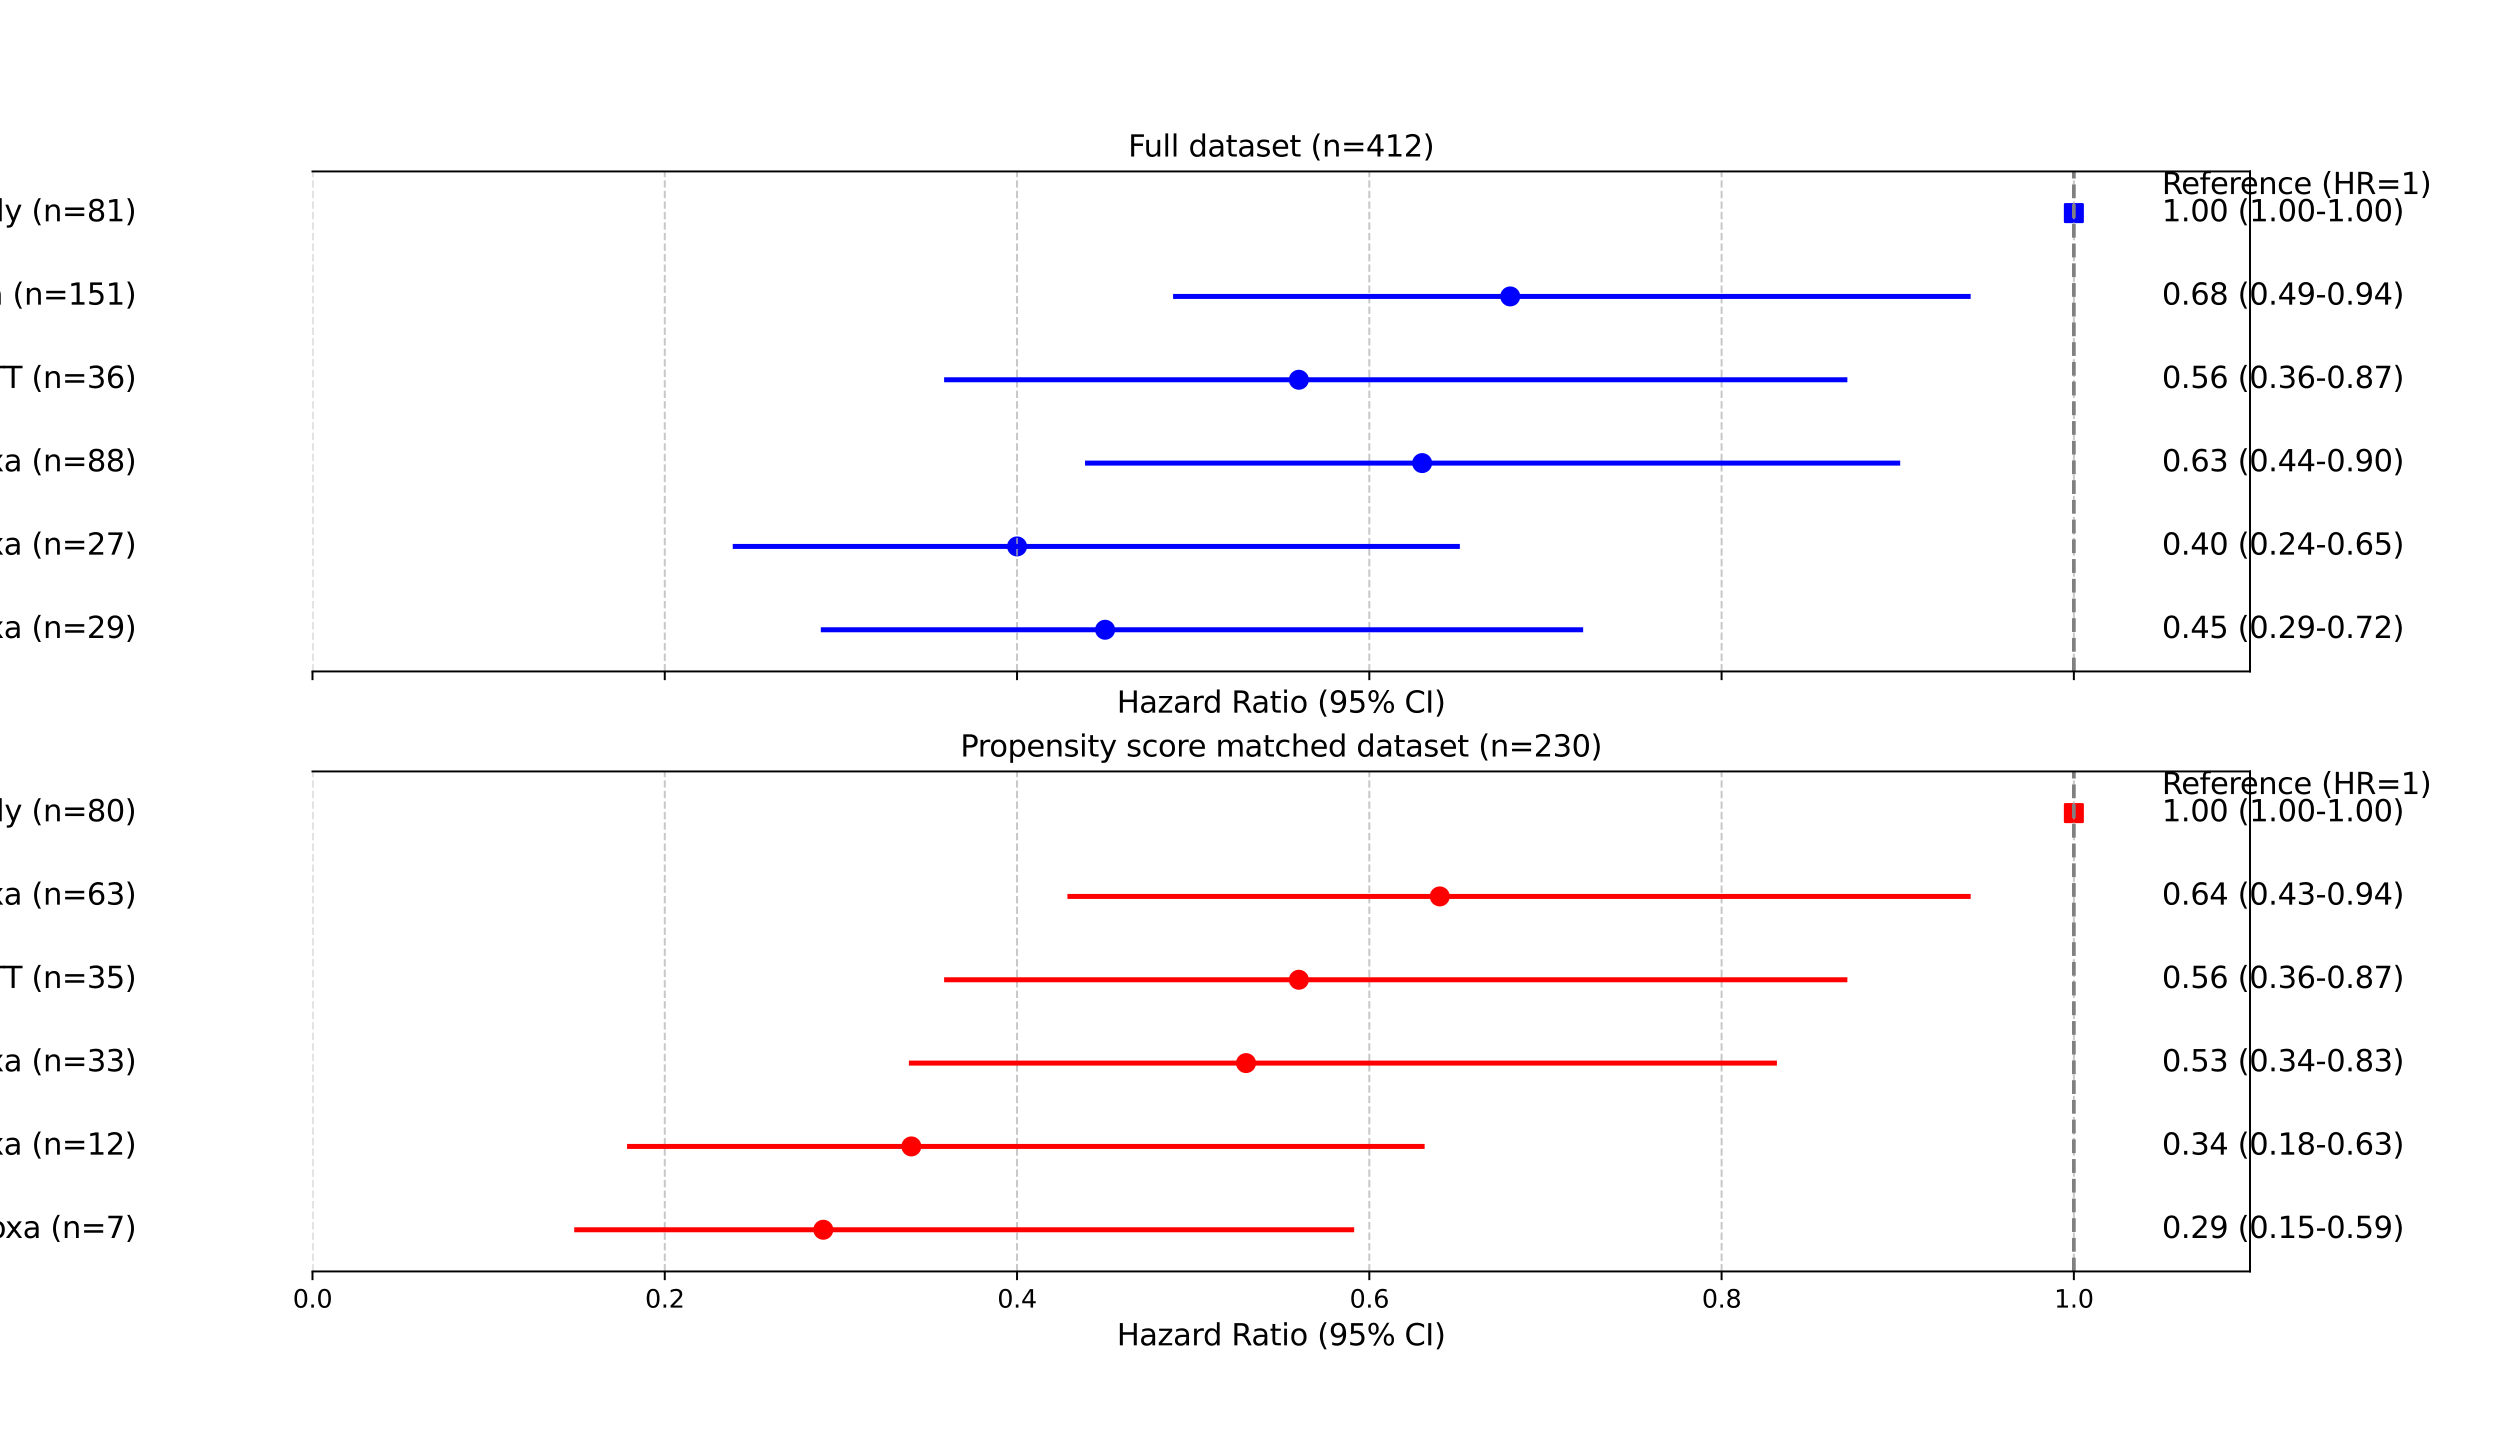 <?xml version="1.0" encoding="utf-8" standalone="no"?>
<!DOCTYPE svg PUBLIC "-//W3C//DTD SVG 1.1//EN"
  "http://www.w3.org/Graphics/SVG/1.1/DTD/svg11.dtd">
<svg xmlns:xlink="http://www.w3.org/1999/xlink" width="1008pt" height="576pt" viewBox="0 0 1008 576" xmlns="http://www.w3.org/2000/svg" version="1.1">
 <defs>
  <style type="text/css">*{stroke-linejoin: round; stroke-linecap: butt}</style>
 </defs>
 <g id="figure_1">
  <g id="patch_1">
   <path d="M 0 576 
L 1008 576 
L 1008 0 
L 0 0 
z
" style="fill: #ffffff"/>
  </g>
  <g id="axes_1">
   <g id="patch_2">
    <path d="M 126 270.72 
L 907.2 270.72 
L 907.2 69.12 
L 126 69.12 
z
" style="fill: #ffffff"/>
   </g>
   <g id="PathCollection_1">
    <defs>
     <path id="mf0a1f6995f" d="M -3.536 3.536 
L 3.536 3.536 
L 3.536 -3.536 
L -3.536 -3.536 
z
" style="stroke: #0000ff"/>
    </defs>
    <g clip-path="url(#pc39c8b146a)">
     <use xlink:href="#mf0a1f6995f" x="836.182" y="85.92" style="fill: #0000ff; stroke: #0000ff"/>
    </g>
   </g>
   <g id="PathCollection_2">
    <defs>
     <path id="ma13907fbab" d="M 0 3.536 
C 0.938 3.536 1.837 3.163 2.5 2.5 
C 3.163 1.837 3.536 0.938 3.536 0 
C 3.536 -0.938 3.163 -1.837 2.5 -2.5 
C 1.837 -3.163 0.938 -3.536 0 -3.536 
C -0.938 -3.536 -1.837 -3.163 -2.5 -2.5 
C -3.163 -1.837 -3.536 -0.938 -3.536 0 
C -3.536 0.938 -3.163 1.837 -2.5 2.5 
C -1.837 3.163 -0.938 3.536 0 3.536 
z
" style="stroke: #0000ff"/>
    </defs>
    <g clip-path="url(#pc39c8b146a)">
     <use xlink:href="#ma13907fbab" x="608.924" y="119.52" style="fill: #0000ff; stroke: #0000ff"/>
    </g>
   </g>
   <g id="PathCollection_3">
    <g clip-path="url(#pc39c8b146a)">
     <use xlink:href="#ma13907fbab" x="523.702" y="153.12" style="fill: #0000ff; stroke: #0000ff"/>
    </g>
   </g>
   <g id="PathCollection_4">
    <g clip-path="url(#pc39c8b146a)">
     <use xlink:href="#ma13907fbab" x="573.415" y="186.72" style="fill: #0000ff; stroke: #0000ff"/>
    </g>
   </g>
   <g id="PathCollection_5">
    <g clip-path="url(#pc39c8b146a)">
     <use xlink:href="#ma13907fbab" x="410.073" y="220.32" style="fill: #0000ff; stroke: #0000ff"/>
    </g>
   </g>
   <g id="PathCollection_6">
    <g clip-path="url(#pc39c8b146a)">
     <use xlink:href="#ma13907fbab" x="445.582" y="253.92" style="fill: #0000ff; stroke: #0000ff"/>
    </g>
   </g>
   <g id="matplotlib.axis_1">
    <g id="xtick_1">
     <g id="line2d_1">
      <path d="M 126 270.72 
L 126 69.12 
" clip-path="url(#pc39c8b146a)" style="fill: none; stroke-dasharray: 2.96,1.28; stroke-dashoffset: 0; stroke: #b0b0b0; stroke-opacity: 0.7; stroke-width: 0.8"/>
     </g>
     <g id="line2d_2">
      <defs>
       <path id="ma4a3c6c6f0" d="M 0 0 
L 0 3.5 
" style="stroke: #000000; stroke-width: 0.8"/>
      </defs>
      <g>
       <use xlink:href="#ma4a3c6c6f0" x="126" y="270.72" style="stroke: #000000; stroke-width: 0.8"/>
      </g>
     </g>
    </g>
    <g id="xtick_2">
     <g id="line2d_3">
      <path d="M 268.036 270.72 
L 268.036 69.12 
" clip-path="url(#pc39c8b146a)" style="fill: none; stroke-dasharray: 2.96,1.28; stroke-dashoffset: 0; stroke: #b0b0b0; stroke-opacity: 0.7; stroke-width: 0.8"/>
     </g>
     <g id="line2d_4">
      <g>
       <use xlink:href="#ma4a3c6c6f0" x="268.036" y="270.72" style="stroke: #000000; stroke-width: 0.8"/>
      </g>
     </g>
    </g>
    <g id="xtick_3">
     <g id="line2d_5">
      <path d="M 410.073 270.72 
L 410.073 69.12 
" clip-path="url(#pc39c8b146a)" style="fill: none; stroke-dasharray: 2.96,1.28; stroke-dashoffset: 0; stroke: #b0b0b0; stroke-opacity: 0.7; stroke-width: 0.8"/>
     </g>
     <g id="line2d_6">
      <g>
       <use xlink:href="#ma4a3c6c6f0" x="410.073" y="270.72" style="stroke: #000000; stroke-width: 0.8"/>
      </g>
     </g>
    </g>
    <g id="xtick_4">
     <g id="line2d_7">
      <path d="M 552.109 270.72 
L 552.109 69.12 
" clip-path="url(#pc39c8b146a)" style="fill: none; stroke-dasharray: 2.96,1.28; stroke-dashoffset: 0; stroke: #b0b0b0; stroke-opacity: 0.7; stroke-width: 0.8"/>
     </g>
     <g id="line2d_8">
      <g>
       <use xlink:href="#ma4a3c6c6f0" x="552.109" y="270.72" style="stroke: #000000; stroke-width: 0.8"/>
      </g>
     </g>
    </g>
    <g id="xtick_5">
     <g id="line2d_9">
      <path d="M 694.145 270.72 
L 694.145 69.12 
" clip-path="url(#pc39c8b146a)" style="fill: none; stroke-dasharray: 2.96,1.28; stroke-dashoffset: 0; stroke: #b0b0b0; stroke-opacity: 0.7; stroke-width: 0.8"/>
     </g>
     <g id="line2d_10">
      <g>
       <use xlink:href="#ma4a3c6c6f0" x="694.145" y="270.72" style="stroke: #000000; stroke-width: 0.8"/>
      </g>
     </g>
    </g>
    <g id="xtick_6">
     <g id="line2d_11">
      <path d="M 836.182 270.72 
L 836.182 69.12 
" clip-path="url(#pc39c8b146a)" style="fill: none; stroke-dasharray: 2.96,1.28; stroke-dashoffset: 0; stroke: #b0b0b0; stroke-opacity: 0.7; stroke-width: 0.8"/>
     </g>
     <g id="line2d_12">
      <g>
       <use xlink:href="#ma4a3c6c6f0" x="836.182" y="270.72" style="stroke: #000000; stroke-width: 0.8"/>
      </g>
     </g>
    </g>
    <g id="text_1">
     <!-- Hazard Ratio (95% CI) -->
     <g transform="translate(450.315 287.338) scale(0.12 -0.12)">
      <defs>
       <path id="DejaVuSans-48" d="M 628 4666 
L 1259 4666 
L 1259 2753 
L 3553 2753 
L 3553 4666 
L 4184 4666 
L 4184 0 
L 3553 0 
L 3553 2222 
L 1259 2222 
L 1259 0 
L 628 0 
L 628 4666 
z
" transform="scale(0.016)"/>
       <path id="DejaVuSans-61" d="M 2194 1759 
Q 1497 1759 1228 1600 
Q 959 1441 959 1056 
Q 959 750 1161 570 
Q 1363 391 1709 391 
Q 2188 391 2477 730 
Q 2766 1069 2766 1631 
L 2766 1759 
L 2194 1759 
z
M 3341 1997 
L 3341 0 
L 2766 0 
L 2766 531 
Q 2569 213 2275 61 
Q 1981 -91 1556 -91 
Q 1019 -91 701 211 
Q 384 513 384 1019 
Q 384 1609 779 1909 
Q 1175 2209 1959 2209 
L 2766 2209 
L 2766 2266 
Q 2766 2663 2505 2880 
Q 2244 3097 1772 3097 
Q 1472 3097 1187 3025 
Q 903 2953 641 2809 
L 641 3341 
Q 956 3463 1253 3523 
Q 1550 3584 1831 3584 
Q 2591 3584 2966 3190 
Q 3341 2797 3341 1997 
z
" transform="scale(0.016)"/>
       <path id="DejaVuSans-7a" d="M 353 3500 
L 3084 3500 
L 3084 2975 
L 922 459 
L 3084 459 
L 3084 0 
L 275 0 
L 275 525 
L 2438 3041 
L 353 3041 
L 353 3500 
z
" transform="scale(0.016)"/>
       <path id="DejaVuSans-72" d="M 2631 2963 
Q 2534 3019 2420 3045 
Q 2306 3072 2169 3072 
Q 1681 3072 1420 2755 
Q 1159 2438 1159 1844 
L 1159 0 
L 581 0 
L 581 3500 
L 1159 3500 
L 1159 2956 
Q 1341 3275 1631 3429 
Q 1922 3584 2338 3584 
Q 2397 3584 2469 3576 
Q 2541 3569 2628 3553 
L 2631 2963 
z
" transform="scale(0.016)"/>
       <path id="DejaVuSans-64" d="M 2906 2969 
L 2906 4863 
L 3481 4863 
L 3481 0 
L 2906 0 
L 2906 525 
Q 2725 213 2448 61 
Q 2172 -91 1784 -91 
Q 1150 -91 751 415 
Q 353 922 353 1747 
Q 353 2572 751 3078 
Q 1150 3584 1784 3584 
Q 2172 3584 2448 3432 
Q 2725 3281 2906 2969 
z
M 947 1747 
Q 947 1113 1208 752 
Q 1469 391 1925 391 
Q 2381 391 2643 752 
Q 2906 1113 2906 1747 
Q 2906 2381 2643 2742 
Q 2381 3103 1925 3103 
Q 1469 3103 1208 2742 
Q 947 2381 947 1747 
z
" transform="scale(0.016)"/>
       <path id="DejaVuSans-20" transform="scale(0.016)"/>
       <path id="DejaVuSans-52" d="M 2841 2188 
Q 3044 2119 3236 1894 
Q 3428 1669 3622 1275 
L 4263 0 
L 3584 0 
L 2988 1197 
Q 2756 1666 2539 1819 
Q 2322 1972 1947 1972 
L 1259 1972 
L 1259 0 
L 628 0 
L 628 4666 
L 2053 4666 
Q 2853 4666 3247 4331 
Q 3641 3997 3641 3322 
Q 3641 2881 3436 2590 
Q 3231 2300 2841 2188 
z
M 1259 4147 
L 1259 2491 
L 2053 2491 
Q 2509 2491 2742 2702 
Q 2975 2913 2975 3322 
Q 2975 3731 2742 3939 
Q 2509 4147 2053 4147 
L 1259 4147 
z
" transform="scale(0.016)"/>
       <path id="DejaVuSans-74" d="M 1172 4494 
L 1172 3500 
L 2356 3500 
L 2356 3053 
L 1172 3053 
L 1172 1153 
Q 1172 725 1289 603 
Q 1406 481 1766 481 
L 2356 481 
L 2356 0 
L 1766 0 
Q 1100 0 847 248 
Q 594 497 594 1153 
L 594 3053 
L 172 3053 
L 172 3500 
L 594 3500 
L 594 4494 
L 1172 4494 
z
" transform="scale(0.016)"/>
       <path id="DejaVuSans-69" d="M 603 3500 
L 1178 3500 
L 1178 0 
L 603 0 
L 603 3500 
z
M 603 4863 
L 1178 4863 
L 1178 4134 
L 603 4134 
L 603 4863 
z
" transform="scale(0.016)"/>
       <path id="DejaVuSans-6f" d="M 1959 3097 
Q 1497 3097 1228 2736 
Q 959 2375 959 1747 
Q 959 1119 1226 758 
Q 1494 397 1959 397 
Q 2419 397 2687 759 
Q 2956 1122 2956 1747 
Q 2956 2369 2687 2733 
Q 2419 3097 1959 3097 
z
M 1959 3584 
Q 2709 3584 3137 3096 
Q 3566 2609 3566 1747 
Q 3566 888 3137 398 
Q 2709 -91 1959 -91 
Q 1206 -91 779 398 
Q 353 888 353 1747 
Q 353 2609 779 3096 
Q 1206 3584 1959 3584 
z
" transform="scale(0.016)"/>
       <path id="DejaVuSans-28" d="M 1984 4856 
Q 1566 4138 1362 3434 
Q 1159 2731 1159 2009 
Q 1159 1288 1364 580 
Q 1569 -128 1984 -844 
L 1484 -844 
Q 1016 -109 783 600 
Q 550 1309 550 2009 
Q 550 2706 781 3412 
Q 1013 4119 1484 4856 
L 1984 4856 
z
" transform="scale(0.016)"/>
       <path id="DejaVuSans-39" d="M 703 97 
L 703 672 
Q 941 559 1184 500 
Q 1428 441 1663 441 
Q 2288 441 2617 861 
Q 2947 1281 2994 2138 
Q 2813 1869 2534 1725 
Q 2256 1581 1919 1581 
Q 1219 1581 811 2004 
Q 403 2428 403 3163 
Q 403 3881 828 4315 
Q 1253 4750 1959 4750 
Q 2769 4750 3195 4129 
Q 3622 3509 3622 2328 
Q 3622 1225 3098 567 
Q 2575 -91 1691 -91 
Q 1453 -91 1209 -44 
Q 966 3 703 97 
z
M 1959 2075 
Q 2384 2075 2632 2365 
Q 2881 2656 2881 3163 
Q 2881 3666 2632 3958 
Q 2384 4250 1959 4250 
Q 1534 4250 1286 3958 
Q 1038 3666 1038 3163 
Q 1038 2656 1286 2365 
Q 1534 2075 1959 2075 
z
" transform="scale(0.016)"/>
       <path id="DejaVuSans-35" d="M 691 4666 
L 3169 4666 
L 3169 4134 
L 1269 4134 
L 1269 2991 
Q 1406 3038 1543 3061 
Q 1681 3084 1819 3084 
Q 2600 3084 3056 2656 
Q 3513 2228 3513 1497 
Q 3513 744 3044 326 
Q 2575 -91 1722 -91 
Q 1428 -91 1123 -41 
Q 819 9 494 109 
L 494 744 
Q 775 591 1075 516 
Q 1375 441 1709 441 
Q 2250 441 2565 725 
Q 2881 1009 2881 1497 
Q 2881 1984 2565 2268 
Q 2250 2553 1709 2553 
Q 1456 2553 1204 2497 
Q 953 2441 691 2322 
L 691 4666 
z
" transform="scale(0.016)"/>
       <path id="DejaVuSans-25" d="M 4653 2053 
Q 4381 2053 4226 1822 
Q 4072 1591 4072 1178 
Q 4072 772 4226 539 
Q 4381 306 4653 306 
Q 4919 306 5073 539 
Q 5228 772 5228 1178 
Q 5228 1588 5073 1820 
Q 4919 2053 4653 2053 
z
M 4653 2450 
Q 5147 2450 5437 2106 
Q 5728 1763 5728 1178 
Q 5728 594 5436 251 
Q 5144 -91 4653 -91 
Q 4153 -91 3862 251 
Q 3572 594 3572 1178 
Q 3572 1766 3864 2108 
Q 4156 2450 4653 2450 
z
M 1428 4353 
Q 1159 4353 1004 4120 
Q 850 3888 850 3481 
Q 850 3069 1003 2837 
Q 1156 2606 1428 2606 
Q 1700 2606 1854 2837 
Q 2009 3069 2009 3481 
Q 2009 3884 1853 4118 
Q 1697 4353 1428 4353 
z
M 4250 4750 
L 4750 4750 
L 1831 -91 
L 1331 -91 
L 4250 4750 
z
M 1428 4750 
Q 1922 4750 2215 4408 
Q 2509 4066 2509 3481 
Q 2509 2891 2217 2550 
Q 1925 2209 1428 2209 
Q 931 2209 642 2551 
Q 353 2894 353 3481 
Q 353 4063 643 4406 
Q 934 4750 1428 4750 
z
" transform="scale(0.016)"/>
       <path id="DejaVuSans-43" d="M 4122 4306 
L 4122 3641 
Q 3803 3938 3442 4084 
Q 3081 4231 2675 4231 
Q 1875 4231 1450 3742 
Q 1025 3253 1025 2328 
Q 1025 1406 1450 917 
Q 1875 428 2675 428 
Q 3081 428 3442 575 
Q 3803 722 4122 1019 
L 4122 359 
Q 3791 134 3420 21 
Q 3050 -91 2638 -91 
Q 1578 -91 968 557 
Q 359 1206 359 2328 
Q 359 3453 968 4101 
Q 1578 4750 2638 4750 
Q 3056 4750 3426 4639 
Q 3797 4528 4122 4306 
z
" transform="scale(0.016)"/>
       <path id="DejaVuSans-49" d="M 628 4666 
L 1259 4666 
L 1259 0 
L 628 0 
L 628 4666 
z
" transform="scale(0.016)"/>
       <path id="DejaVuSans-29" d="M 513 4856 
L 1013 4856 
Q 1481 4119 1714 3412 
Q 1947 2706 1947 2009 
Q 1947 1309 1714 600 
Q 1481 -109 1013 -844 
L 513 -844 
Q 928 -128 1133 580 
Q 1338 1288 1338 2009 
Q 1338 2731 1133 3434 
Q 928 4138 513 4856 
z
" transform="scale(0.016)"/>
      </defs>
      <use xlink:href="#DejaVuSans-48"/>
      <use xlink:href="#DejaVuSans-61" x="75.195"/>
      <use xlink:href="#DejaVuSans-7a" x="136.475"/>
      <use xlink:href="#DejaVuSans-61" x="188.965"/>
      <use xlink:href="#DejaVuSans-72" x="250.244"/>
      <use xlink:href="#DejaVuSans-64" x="289.607"/>
      <use xlink:href="#DejaVuSans-20" x="353.084"/>
      <use xlink:href="#DejaVuSans-52" x="384.871"/>
      <use xlink:href="#DejaVuSans-61" x="452.104"/>
      <use xlink:href="#DejaVuSans-74" x="513.383"/>
      <use xlink:href="#DejaVuSans-69" x="552.592"/>
      <use xlink:href="#DejaVuSans-6f" x="580.375"/>
      <use xlink:href="#DejaVuSans-20" x="641.557"/>
      <use xlink:href="#DejaVuSans-28" x="673.344"/>
      <use xlink:href="#DejaVuSans-39" x="712.357"/>
      <use xlink:href="#DejaVuSans-35" x="775.98"/>
      <use xlink:href="#DejaVuSans-25" x="839.604"/>
      <use xlink:href="#DejaVuSans-20" x="934.623"/>
      <use xlink:href="#DejaVuSans-43" x="966.41"/>
      <use xlink:href="#DejaVuSans-49" x="1036.234"/>
      <use xlink:href="#DejaVuSans-29" x="1065.727"/>
     </g>
    </g>
   </g>
   <g id="matplotlib.axis_2"/>
   <g id="line2d_13">
    <path d="M 836.182 85.92 
L 836.182 85.92 
" clip-path="url(#pc39c8b146a)" style="fill: none; stroke: #0000ff; stroke-width: 2; stroke-linecap: square"/>
   </g>
   <g id="line2d_14">
    <path d="M 473.989 119.52 
L 793.571 119.52 
" clip-path="url(#pc39c8b146a)" style="fill: none; stroke: #0000ff; stroke-width: 2; stroke-linecap: square"/>
   </g>
   <g id="line2d_15">
    <path d="M 381.665 153.12 
L 743.858 153.12 
" clip-path="url(#pc39c8b146a)" style="fill: none; stroke: #0000ff; stroke-width: 2; stroke-linecap: square"/>
   </g>
   <g id="line2d_16">
    <path d="M 438.48 186.72 
L 765.164 186.72 
" clip-path="url(#pc39c8b146a)" style="fill: none; stroke: #0000ff; stroke-width: 2; stroke-linecap: square"/>
   </g>
   <g id="line2d_17">
    <path d="M 296.444 220.32 
L 587.618 220.32 
" clip-path="url(#pc39c8b146a)" style="fill: none; stroke: #0000ff; stroke-width: 2; stroke-linecap: square"/>
   </g>
   <g id="line2d_18">
    <path d="M 331.953 253.92 
L 637.331 253.92 
" clip-path="url(#pc39c8b146a)" style="fill: none; stroke: #0000ff; stroke-width: 2; stroke-linecap: square"/>
   </g>
   <g id="line2d_19">
    <path d="M 836.182 270.72 
L 836.182 69.12 
" clip-path="url(#pc39c8b146a)" style="fill: none; stroke-dasharray: 5.55,2.4; stroke-dashoffset: 0; stroke: #808080; stroke-width: 1.5"/>
   </g>
   <g id="patch_3">
    <path d="M 907.2 270.72 
L 907.2 69.12 
" style="fill: none; stroke: #000000; stroke-width: 0.8; stroke-linejoin: miter; stroke-linecap: square"/>
   </g>
   <g id="patch_4">
    <path d="M 126 270.72 
L 907.2 270.72 
" style="fill: none; stroke: #000000; stroke-width: 0.8; stroke-linejoin: miter; stroke-linecap: square"/>
   </g>
   <g id="patch_5">
    <path d="M 126 69.12 
L 907.2 69.12 
" style="fill: none; stroke: #000000; stroke-width: 0.8; stroke-linejoin: miter; stroke-linecap: square"/>
   </g>
   <g id="text_2">
    <!-- PCB+oral-CHM only (n=81) -->
    <g transform="translate(-109.278 89.231) scale(0.12 -0.12)">
     <defs>
      <path id="DejaVuSans-50" d="M 1259 4147 
L 1259 2394 
L 2053 2394 
Q 2494 2394 2734 2622 
Q 2975 2850 2975 3272 
Q 2975 3691 2734 3919 
Q 2494 4147 2053 4147 
L 1259 4147 
z
M 628 4666 
L 2053 4666 
Q 2838 4666 3239 4311 
Q 3641 3956 3641 3272 
Q 3641 2581 3239 2228 
Q 2838 1875 2053 1875 
L 1259 1875 
L 1259 0 
L 628 0 
L 628 4666 
z
" transform="scale(0.016)"/>
      <path id="DejaVuSans-42" d="M 1259 2228 
L 1259 519 
L 2272 519 
Q 2781 519 3026 730 
Q 3272 941 3272 1375 
Q 3272 1813 3026 2020 
Q 2781 2228 2272 2228 
L 1259 2228 
z
M 1259 4147 
L 1259 2741 
L 2194 2741 
Q 2656 2741 2882 2914 
Q 3109 3088 3109 3444 
Q 3109 3797 2882 3972 
Q 2656 4147 2194 4147 
L 1259 4147 
z
M 628 4666 
L 2241 4666 
Q 2963 4666 3353 4366 
Q 3744 4066 3744 3513 
Q 3744 3084 3544 2831 
Q 3344 2578 2956 2516 
Q 3422 2416 3680 2098 
Q 3938 1781 3938 1306 
Q 3938 681 3513 340 
Q 3088 0 2303 0 
L 628 0 
L 628 4666 
z
" transform="scale(0.016)"/>
      <path id="DejaVuSans-2b" d="M 2944 4013 
L 2944 2272 
L 4684 2272 
L 4684 1741 
L 2944 1741 
L 2944 0 
L 2419 0 
L 2419 1741 
L 678 1741 
L 678 2272 
L 2419 2272 
L 2419 4013 
L 2944 4013 
z
" transform="scale(0.016)"/>
      <path id="DejaVuSans-6c" d="M 603 4863 
L 1178 4863 
L 1178 0 
L 603 0 
L 603 4863 
z
" transform="scale(0.016)"/>
      <path id="DejaVuSans-2d" d="M 313 2009 
L 1997 2009 
L 1997 1497 
L 313 1497 
L 313 2009 
z
" transform="scale(0.016)"/>
      <path id="DejaVuSans-4d" d="M 628 4666 
L 1569 4666 
L 2759 1491 
L 3956 4666 
L 4897 4666 
L 4897 0 
L 4281 0 
L 4281 4097 
L 3078 897 
L 2444 897 
L 1241 4097 
L 1241 0 
L 628 0 
L 628 4666 
z
" transform="scale(0.016)"/>
      <path id="DejaVuSans-6e" d="M 3513 2113 
L 3513 0 
L 2938 0 
L 2938 2094 
Q 2938 2591 2744 2837 
Q 2550 3084 2163 3084 
Q 1697 3084 1428 2787 
Q 1159 2491 1159 1978 
L 1159 0 
L 581 0 
L 581 3500 
L 1159 3500 
L 1159 2956 
Q 1366 3272 1645 3428 
Q 1925 3584 2291 3584 
Q 2894 3584 3203 3211 
Q 3513 2838 3513 2113 
z
" transform="scale(0.016)"/>
      <path id="DejaVuSans-79" d="M 2059 -325 
Q 1816 -950 1584 -1140 
Q 1353 -1331 966 -1331 
L 506 -1331 
L 506 -850 
L 844 -850 
Q 1081 -850 1212 -737 
Q 1344 -625 1503 -206 
L 1606 56 
L 191 3500 
L 800 3500 
L 1894 763 
L 2988 3500 
L 3597 3500 
L 2059 -325 
z
" transform="scale(0.016)"/>
      <path id="DejaVuSans-3d" d="M 678 2906 
L 4684 2906 
L 4684 2381 
L 678 2381 
L 678 2906 
z
M 678 1631 
L 4684 1631 
L 4684 1100 
L 678 1100 
L 678 1631 
z
" transform="scale(0.016)"/>
      <path id="DejaVuSans-38" d="M 2034 2216 
Q 1584 2216 1326 1975 
Q 1069 1734 1069 1313 
Q 1069 891 1326 650 
Q 1584 409 2034 409 
Q 2484 409 2743 651 
Q 3003 894 3003 1313 
Q 3003 1734 2745 1975 
Q 2488 2216 2034 2216 
z
M 1403 2484 
Q 997 2584 770 2862 
Q 544 3141 544 3541 
Q 544 4100 942 4425 
Q 1341 4750 2034 4750 
Q 2731 4750 3128 4425 
Q 3525 4100 3525 3541 
Q 3525 3141 3298 2862 
Q 3072 2584 2669 2484 
Q 3125 2378 3379 2068 
Q 3634 1759 3634 1313 
Q 3634 634 3220 271 
Q 2806 -91 2034 -91 
Q 1263 -91 848 271 
Q 434 634 434 1313 
Q 434 1759 690 2068 
Q 947 2378 1403 2484 
z
M 1172 3481 
Q 1172 3119 1398 2916 
Q 1625 2713 2034 2713 
Q 2441 2713 2670 2916 
Q 2900 3119 2900 3481 
Q 2900 3844 2670 4047 
Q 2441 4250 2034 4250 
Q 1625 4250 1398 4047 
Q 1172 3844 1172 3481 
z
" transform="scale(0.016)"/>
      <path id="DejaVuSans-31" d="M 794 531 
L 1825 531 
L 1825 4091 
L 703 3866 
L 703 4441 
L 1819 4666 
L 2450 4666 
L 2450 531 
L 3481 531 
L 3481 0 
L 794 0 
L 794 531 
z
" transform="scale(0.016)"/>
     </defs>
     <use xlink:href="#DejaVuSans-50"/>
     <use xlink:href="#DejaVuSans-43" x="60.303"/>
     <use xlink:href="#DejaVuSans-42" x="130.127"/>
     <use xlink:href="#DejaVuSans-2b" x="198.73"/>
     <use xlink:href="#DejaVuSans-6f" x="282.52"/>
     <use xlink:href="#DejaVuSans-72" x="343.701"/>
     <use xlink:href="#DejaVuSans-61" x="384.814"/>
     <use xlink:href="#DejaVuSans-6c" x="446.094"/>
     <use xlink:href="#DejaVuSans-2d" x="473.877"/>
     <use xlink:href="#DejaVuSans-43" x="509.961"/>
     <use xlink:href="#DejaVuSans-48" x="579.785"/>
     <use xlink:href="#DejaVuSans-4d" x="654.98"/>
     <use xlink:href="#DejaVuSans-20" x="741.26"/>
     <use xlink:href="#DejaVuSans-6f" x="773.047"/>
     <use xlink:href="#DejaVuSans-6e" x="834.229"/>
     <use xlink:href="#DejaVuSans-6c" x="897.607"/>
     <use xlink:href="#DejaVuSans-79" x="925.391"/>
     <use xlink:href="#DejaVuSans-20" x="984.57"/>
     <use xlink:href="#DejaVuSans-28" x="1016.357"/>
     <use xlink:href="#DejaVuSans-6e" x="1055.371"/>
     <use xlink:href="#DejaVuSans-3d" x="1118.75"/>
     <use xlink:href="#DejaVuSans-38" x="1202.539"/>
     <use xlink:href="#DejaVuSans-31" x="1266.162"/>
     <use xlink:href="#DejaVuSans-29" x="1329.785"/>
    </g>
   </g>
   <g id="text_3">
    <!-- 1.00 (1.00-1.00) -->
    <g transform="translate(871.691 89.231) scale(0.12 -0.12)">
     <defs>
      <path id="DejaVuSans-2e" d="M 684 794 
L 1344 794 
L 1344 0 
L 684 0 
L 684 794 
z
" transform="scale(0.016)"/>
      <path id="DejaVuSans-30" d="M 2034 4250 
Q 1547 4250 1301 3770 
Q 1056 3291 1056 2328 
Q 1056 1369 1301 889 
Q 1547 409 2034 409 
Q 2525 409 2770 889 
Q 3016 1369 3016 2328 
Q 3016 3291 2770 3770 
Q 2525 4250 2034 4250 
z
M 2034 4750 
Q 2819 4750 3233 4129 
Q 3647 3509 3647 2328 
Q 3647 1150 3233 529 
Q 2819 -91 2034 -91 
Q 1250 -91 836 529 
Q 422 1150 422 2328 
Q 422 3509 836 4129 
Q 1250 4750 2034 4750 
z
" transform="scale(0.016)"/>
     </defs>
     <use xlink:href="#DejaVuSans-31"/>
     <use xlink:href="#DejaVuSans-2e" x="63.623"/>
     <use xlink:href="#DejaVuSans-30" x="95.41"/>
     <use xlink:href="#DejaVuSans-30" x="159.033"/>
     <use xlink:href="#DejaVuSans-20" x="222.656"/>
     <use xlink:href="#DejaVuSans-28" x="254.443"/>
     <use xlink:href="#DejaVuSans-31" x="293.457"/>
     <use xlink:href="#DejaVuSans-2e" x="357.08"/>
     <use xlink:href="#DejaVuSans-30" x="388.867"/>
     <use xlink:href="#DejaVuSans-30" x="452.49"/>
     <use xlink:href="#DejaVuSans-2d" x="516.113"/>
     <use xlink:href="#DejaVuSans-31" x="552.197"/>
     <use xlink:href="#DejaVuSans-2e" x="615.82"/>
     <use xlink:href="#DejaVuSans-30" x="647.607"/>
     <use xlink:href="#DejaVuSans-30" x="711.23"/>
     <use xlink:href="#DejaVuSans-29" x="774.854"/>
    </g>
   </g>
   <g id="text_4">
    <!-- +1—4 Moxa (n=151) -->
    <g transform="translate(-71.678 122.831) scale(0.12 -0.12)">
     <defs>
      <path id="DejaVuSans-2014" d="M 313 1978 
L 6088 1978 
L 6088 1528 
L 313 1528 
L 313 1978 
z
" transform="scale(0.016)"/>
      <path id="DejaVuSans-34" d="M 2419 4116 
L 825 1625 
L 2419 1625 
L 2419 4116 
z
M 2253 4666 
L 3047 4666 
L 3047 1625 
L 3713 1625 
L 3713 1100 
L 3047 1100 
L 3047 0 
L 2419 0 
L 2419 1100 
L 313 1100 
L 313 1709 
L 2253 4666 
z
" transform="scale(0.016)"/>
      <path id="DejaVuSans-78" d="M 3513 3500 
L 2247 1797 
L 3578 0 
L 2900 0 
L 1881 1375 
L 863 0 
L 184 0 
L 1544 1831 
L 300 3500 
L 978 3500 
L 1906 2253 
L 2834 3500 
L 3513 3500 
z
" transform="scale(0.016)"/>
     </defs>
     <use xlink:href="#DejaVuSans-2b"/>
     <use xlink:href="#DejaVuSans-31" x="83.789"/>
     <use xlink:href="#DejaVuSans-2014" x="147.412"/>
     <use xlink:href="#DejaVuSans-34" x="247.412"/>
     <use xlink:href="#DejaVuSans-20" x="311.035"/>
     <use xlink:href="#DejaVuSans-4d" x="342.822"/>
     <use xlink:href="#DejaVuSans-6f" x="429.102"/>
     <use xlink:href="#DejaVuSans-78" x="487.158"/>
     <use xlink:href="#DejaVuSans-61" x="546.338"/>
     <use xlink:href="#DejaVuSans-20" x="607.617"/>
     <use xlink:href="#DejaVuSans-28" x="639.404"/>
     <use xlink:href="#DejaVuSans-6e" x="678.418"/>
     <use xlink:href="#DejaVuSans-3d" x="741.797"/>
     <use xlink:href="#DejaVuSans-31" x="825.586"/>
     <use xlink:href="#DejaVuSans-35" x="889.209"/>
     <use xlink:href="#DejaVuSans-31" x="952.832"/>
     <use xlink:href="#DejaVuSans-29" x="1016.455"/>
    </g>
   </g>
   <g id="text_5">
    <!-- 0.68 (0.49-0.94) -->
    <g transform="translate(871.691 122.831) scale(0.12 -0.12)">
     <defs>
      <path id="DejaVuSans-36" d="M 2113 2584 
Q 1688 2584 1439 2293 
Q 1191 2003 1191 1497 
Q 1191 994 1439 701 
Q 1688 409 2113 409 
Q 2538 409 2786 701 
Q 3034 994 3034 1497 
Q 3034 2003 2786 2293 
Q 2538 2584 2113 2584 
z
M 3366 4563 
L 3366 3988 
Q 3128 4100 2886 4159 
Q 2644 4219 2406 4219 
Q 1781 4219 1451 3797 
Q 1122 3375 1075 2522 
Q 1259 2794 1537 2939 
Q 1816 3084 2150 3084 
Q 2853 3084 3261 2657 
Q 3669 2231 3669 1497 
Q 3669 778 3244 343 
Q 2819 -91 2113 -91 
Q 1303 -91 875 529 
Q 447 1150 447 2328 
Q 447 3434 972 4092 
Q 1497 4750 2381 4750 
Q 2619 4750 2861 4703 
Q 3103 4656 3366 4563 
z
" transform="scale(0.016)"/>
     </defs>
     <use xlink:href="#DejaVuSans-30"/>
     <use xlink:href="#DejaVuSans-2e" x="63.623"/>
     <use xlink:href="#DejaVuSans-36" x="95.41"/>
     <use xlink:href="#DejaVuSans-38" x="159.033"/>
     <use xlink:href="#DejaVuSans-20" x="222.656"/>
     <use xlink:href="#DejaVuSans-28" x="254.443"/>
     <use xlink:href="#DejaVuSans-30" x="293.457"/>
     <use xlink:href="#DejaVuSans-2e" x="357.08"/>
     <use xlink:href="#DejaVuSans-34" x="388.867"/>
     <use xlink:href="#DejaVuSans-39" x="452.49"/>
     <use xlink:href="#DejaVuSans-2d" x="516.113"/>
     <use xlink:href="#DejaVuSans-30" x="552.197"/>
     <use xlink:href="#DejaVuSans-2e" x="615.82"/>
     <use xlink:href="#DejaVuSans-39" x="647.607"/>
     <use xlink:href="#DejaVuSans-34" x="711.23"/>
     <use xlink:href="#DejaVuSans-29" x="774.854"/>
    </g>
   </g>
   <g id="text_6">
    <!-- + TKI-TT (n=36) -->
    <g transform="translate(-41.418 156.431) scale(0.12 -0.12)">
     <defs>
      <path id="DejaVuSans-54" d="M -19 4666 
L 3928 4666 
L 3928 4134 
L 2272 4134 
L 2272 0 
L 1638 0 
L 1638 4134 
L -19 4134 
L -19 4666 
z
" transform="scale(0.016)"/>
      <path id="DejaVuSans-4b" d="M 628 4666 
L 1259 4666 
L 1259 2694 
L 3353 4666 
L 4166 4666 
L 1850 2491 
L 4331 0 
L 3500 0 
L 1259 2247 
L 1259 0 
L 628 0 
L 628 4666 
z
" transform="scale(0.016)"/>
      <path id="DejaVuSans-33" d="M 2597 2516 
Q 3050 2419 3304 2112 
Q 3559 1806 3559 1356 
Q 3559 666 3084 287 
Q 2609 -91 1734 -91 
Q 1441 -91 1130 -33 
Q 819 25 488 141 
L 488 750 
Q 750 597 1062 519 
Q 1375 441 1716 441 
Q 2309 441 2620 675 
Q 2931 909 2931 1356 
Q 2931 1769 2642 2001 
Q 2353 2234 1838 2234 
L 1294 2234 
L 1294 2753 
L 1863 2753 
Q 2328 2753 2575 2939 
Q 2822 3125 2822 3475 
Q 2822 3834 2567 4026 
Q 2313 4219 1838 4219 
Q 1578 4219 1281 4162 
Q 984 4106 628 3988 
L 628 4550 
Q 988 4650 1302 4700 
Q 1616 4750 1894 4750 
Q 2613 4750 3031 4423 
Q 3450 4097 3450 3541 
Q 3450 3153 3228 2886 
Q 3006 2619 2597 2516 
z
" transform="scale(0.016)"/>
     </defs>
     <use xlink:href="#DejaVuSans-2b"/>
     <use xlink:href="#DejaVuSans-20" x="83.789"/>
     <use xlink:href="#DejaVuSans-54" x="115.576"/>
     <use xlink:href="#DejaVuSans-4b" x="176.66"/>
     <use xlink:href="#DejaVuSans-49" x="242.236"/>
     <use xlink:href="#DejaVuSans-2d" x="271.729"/>
     <use xlink:href="#DejaVuSans-54" x="298.688"/>
     <use xlink:href="#DejaVuSans-54" x="358.021"/>
     <use xlink:href="#DejaVuSans-20" x="419.105"/>
     <use xlink:href="#DejaVuSans-28" x="450.893"/>
     <use xlink:href="#DejaVuSans-6e" x="489.906"/>
     <use xlink:href="#DejaVuSans-3d" x="553.285"/>
     <use xlink:href="#DejaVuSans-33" x="637.074"/>
     <use xlink:href="#DejaVuSans-36" x="700.697"/>
     <use xlink:href="#DejaVuSans-29" x="764.32"/>
    </g>
   </g>
   <g id="text_7">
    <!-- 0.56 (0.36-0.87) -->
    <g transform="translate(871.691 156.431) scale(0.12 -0.12)">
     <defs>
      <path id="DejaVuSans-37" d="M 525 4666 
L 3525 4666 
L 3525 4397 
L 1831 0 
L 1172 0 
L 2766 4134 
L 525 4134 
L 525 4666 
z
" transform="scale(0.016)"/>
     </defs>
     <use xlink:href="#DejaVuSans-30"/>
     <use xlink:href="#DejaVuSans-2e" x="63.623"/>
     <use xlink:href="#DejaVuSans-35" x="95.41"/>
     <use xlink:href="#DejaVuSans-36" x="159.033"/>
     <use xlink:href="#DejaVuSans-20" x="222.656"/>
     <use xlink:href="#DejaVuSans-28" x="254.443"/>
     <use xlink:href="#DejaVuSans-30" x="293.457"/>
     <use xlink:href="#DejaVuSans-2e" x="357.08"/>
     <use xlink:href="#DejaVuSans-33" x="388.867"/>
     <use xlink:href="#DejaVuSans-36" x="452.49"/>
     <use xlink:href="#DejaVuSans-2d" x="516.113"/>
     <use xlink:href="#DejaVuSans-30" x="552.197"/>
     <use xlink:href="#DejaVuSans-2e" x="615.82"/>
     <use xlink:href="#DejaVuSans-38" x="647.607"/>
     <use xlink:href="#DejaVuSans-37" x="711.23"/>
     <use xlink:href="#DejaVuSans-29" x="774.854"/>
    </g>
   </g>
   <g id="text_8">
    <!-- + TKI-TT + 1-4 Moxa (n=88) -->
    <g transform="translate(-114.291 190.031) scale(0.12 -0.12)">
     <use xlink:href="#DejaVuSans-2b"/>
     <use xlink:href="#DejaVuSans-20" x="83.789"/>
     <use xlink:href="#DejaVuSans-54" x="115.576"/>
     <use xlink:href="#DejaVuSans-4b" x="176.66"/>
     <use xlink:href="#DejaVuSans-49" x="242.236"/>
     <use xlink:href="#DejaVuSans-2d" x="271.729"/>
     <use xlink:href="#DejaVuSans-54" x="298.688"/>
     <use xlink:href="#DejaVuSans-54" x="358.021"/>
     <use xlink:href="#DejaVuSans-20" x="419.105"/>
     <use xlink:href="#DejaVuSans-2b" x="450.893"/>
     <use xlink:href="#DejaVuSans-20" x="534.682"/>
     <use xlink:href="#DejaVuSans-31" x="566.469"/>
     <use xlink:href="#DejaVuSans-2d" x="630.092"/>
     <use xlink:href="#DejaVuSans-34" x="666.176"/>
     <use xlink:href="#DejaVuSans-20" x="729.799"/>
     <use xlink:href="#DejaVuSans-4d" x="761.586"/>
     <use xlink:href="#DejaVuSans-6f" x="847.865"/>
     <use xlink:href="#DejaVuSans-78" x="905.922"/>
     <use xlink:href="#DejaVuSans-61" x="965.102"/>
     <use xlink:href="#DejaVuSans-20" x="1026.381"/>
     <use xlink:href="#DejaVuSans-28" x="1058.168"/>
     <use xlink:href="#DejaVuSans-6e" x="1097.182"/>
     <use xlink:href="#DejaVuSans-3d" x="1160.561"/>
     <use xlink:href="#DejaVuSans-38" x="1244.35"/>
     <use xlink:href="#DejaVuSans-38" x="1307.973"/>
     <use xlink:href="#DejaVuSans-29" x="1371.596"/>
    </g>
   </g>
   <g id="text_9">
    <!-- 0.63 (0.44-0.90) -->
    <g transform="translate(871.691 190.031) scale(0.12 -0.12)">
     <use xlink:href="#DejaVuSans-30"/>
     <use xlink:href="#DejaVuSans-2e" x="63.623"/>
     <use xlink:href="#DejaVuSans-36" x="95.41"/>
     <use xlink:href="#DejaVuSans-33" x="159.033"/>
     <use xlink:href="#DejaVuSans-20" x="222.656"/>
     <use xlink:href="#DejaVuSans-28" x="254.443"/>
     <use xlink:href="#DejaVuSans-30" x="293.457"/>
     <use xlink:href="#DejaVuSans-2e" x="357.08"/>
     <use xlink:href="#DejaVuSans-34" x="388.867"/>
     <use xlink:href="#DejaVuSans-34" x="452.49"/>
     <use xlink:href="#DejaVuSans-2d" x="516.113"/>
     <use xlink:href="#DejaVuSans-30" x="552.197"/>
     <use xlink:href="#DejaVuSans-2e" x="615.82"/>
     <use xlink:href="#DejaVuSans-39" x="647.607"/>
     <use xlink:href="#DejaVuSans-30" x="711.23"/>
     <use xlink:href="#DejaVuSans-29" x="774.854"/>
    </g>
   </g>
   <g id="text_10">
    <!-- + &gt;4 Moxa (n=27) -->
    <g transform="translate(-58.278 223.631) scale(0.12 -0.12)">
     <defs>
      <path id="DejaVuSans-3e" d="M 678 3150 
L 678 3719 
L 4684 2266 
L 4684 1747 
L 678 294 
L 678 863 
L 3897 2003 
L 678 3150 
z
" transform="scale(0.016)"/>
      <path id="DejaVuSans-32" d="M 1228 531 
L 3431 531 
L 3431 0 
L 469 0 
L 469 531 
Q 828 903 1448 1529 
Q 2069 2156 2228 2338 
Q 2531 2678 2651 2914 
Q 2772 3150 2772 3378 
Q 2772 3750 2511 3984 
Q 2250 4219 1831 4219 
Q 1534 4219 1204 4116 
Q 875 4013 500 3803 
L 500 4441 
Q 881 4594 1212 4672 
Q 1544 4750 1819 4750 
Q 2544 4750 2975 4387 
Q 3406 4025 3406 3419 
Q 3406 3131 3298 2873 
Q 3191 2616 2906 2266 
Q 2828 2175 2409 1742 
Q 1991 1309 1228 531 
z
" transform="scale(0.016)"/>
     </defs>
     <use xlink:href="#DejaVuSans-2b"/>
     <use xlink:href="#DejaVuSans-20" x="83.789"/>
     <use xlink:href="#DejaVuSans-3e" x="115.576"/>
     <use xlink:href="#DejaVuSans-34" x="199.365"/>
     <use xlink:href="#DejaVuSans-20" x="262.988"/>
     <use xlink:href="#DejaVuSans-4d" x="294.775"/>
     <use xlink:href="#DejaVuSans-6f" x="381.055"/>
     <use xlink:href="#DejaVuSans-78" x="439.111"/>
     <use xlink:href="#DejaVuSans-61" x="498.291"/>
     <use xlink:href="#DejaVuSans-20" x="559.57"/>
     <use xlink:href="#DejaVuSans-28" x="591.357"/>
     <use xlink:href="#DejaVuSans-6e" x="630.371"/>
     <use xlink:href="#DejaVuSans-3d" x="693.75"/>
     <use xlink:href="#DejaVuSans-32" x="777.539"/>
     <use xlink:href="#DejaVuSans-37" x="841.162"/>
     <use xlink:href="#DejaVuSans-29" x="904.785"/>
    </g>
   </g>
   <g id="text_11">
    <!-- 0.40 (0.24-0.65) -->
    <g transform="translate(871.691 223.631) scale(0.12 -0.12)">
     <use xlink:href="#DejaVuSans-30"/>
     <use xlink:href="#DejaVuSans-2e" x="63.623"/>
     <use xlink:href="#DejaVuSans-34" x="95.41"/>
     <use xlink:href="#DejaVuSans-30" x="159.033"/>
     <use xlink:href="#DejaVuSans-20" x="222.656"/>
     <use xlink:href="#DejaVuSans-28" x="254.443"/>
     <use xlink:href="#DejaVuSans-30" x="293.457"/>
     <use xlink:href="#DejaVuSans-2e" x="357.08"/>
     <use xlink:href="#DejaVuSans-32" x="388.867"/>
     <use xlink:href="#DejaVuSans-34" x="452.49"/>
     <use xlink:href="#DejaVuSans-2d" x="516.113"/>
     <use xlink:href="#DejaVuSans-30" x="552.197"/>
     <use xlink:href="#DejaVuSans-2e" x="615.82"/>
     <use xlink:href="#DejaVuSans-36" x="647.607"/>
     <use xlink:href="#DejaVuSans-35" x="711.23"/>
     <use xlink:href="#DejaVuSans-29" x="774.854"/>
    </g>
   </g>
   <g id="text_12">
    <!-- + TKI-TT + &gt; 4 Moxa (n=29) -->
    <g transform="translate(-116.196 257.231) scale(0.12 -0.12)">
     <use xlink:href="#DejaVuSans-2b"/>
     <use xlink:href="#DejaVuSans-20" x="83.789"/>
     <use xlink:href="#DejaVuSans-54" x="115.576"/>
     <use xlink:href="#DejaVuSans-4b" x="176.66"/>
     <use xlink:href="#DejaVuSans-49" x="242.236"/>
     <use xlink:href="#DejaVuSans-2d" x="271.729"/>
     <use xlink:href="#DejaVuSans-54" x="298.688"/>
     <use xlink:href="#DejaVuSans-54" x="358.021"/>
     <use xlink:href="#DejaVuSans-20" x="419.105"/>
     <use xlink:href="#DejaVuSans-2b" x="450.893"/>
     <use xlink:href="#DejaVuSans-20" x="534.682"/>
     <use xlink:href="#DejaVuSans-3e" x="566.469"/>
     <use xlink:href="#DejaVuSans-20" x="650.258"/>
     <use xlink:href="#DejaVuSans-34" x="682.045"/>
     <use xlink:href="#DejaVuSans-20" x="745.668"/>
     <use xlink:href="#DejaVuSans-4d" x="777.455"/>
     <use xlink:href="#DejaVuSans-6f" x="863.734"/>
     <use xlink:href="#DejaVuSans-78" x="921.791"/>
     <use xlink:href="#DejaVuSans-61" x="980.971"/>
     <use xlink:href="#DejaVuSans-20" x="1042.25"/>
     <use xlink:href="#DejaVuSans-28" x="1074.037"/>
     <use xlink:href="#DejaVuSans-6e" x="1113.051"/>
     <use xlink:href="#DejaVuSans-3d" x="1176.43"/>
     <use xlink:href="#DejaVuSans-32" x="1260.219"/>
     <use xlink:href="#DejaVuSans-39" x="1323.842"/>
     <use xlink:href="#DejaVuSans-29" x="1387.465"/>
    </g>
   </g>
   <g id="text_13">
    <!-- 0.45 (0.29-0.72) -->
    <g transform="translate(871.691 257.231) scale(0.12 -0.12)">
     <use xlink:href="#DejaVuSans-30"/>
     <use xlink:href="#DejaVuSans-2e" x="63.623"/>
     <use xlink:href="#DejaVuSans-34" x="95.41"/>
     <use xlink:href="#DejaVuSans-35" x="159.033"/>
     <use xlink:href="#DejaVuSans-20" x="222.656"/>
     <use xlink:href="#DejaVuSans-28" x="254.443"/>
     <use xlink:href="#DejaVuSans-30" x="293.457"/>
     <use xlink:href="#DejaVuSans-2e" x="357.08"/>
     <use xlink:href="#DejaVuSans-32" x="388.867"/>
     <use xlink:href="#DejaVuSans-39" x="452.49"/>
     <use xlink:href="#DejaVuSans-2d" x="516.113"/>
     <use xlink:href="#DejaVuSans-30" x="552.197"/>
     <use xlink:href="#DejaVuSans-2e" x="615.82"/>
     <use xlink:href="#DejaVuSans-37" x="647.607"/>
     <use xlink:href="#DejaVuSans-32" x="711.23"/>
     <use xlink:href="#DejaVuSans-29" x="774.854"/>
    </g>
   </g>
   <g id="text_14">
    <!-- Reference (HR=1) -->
    <g transform="translate(871.691 78.238) scale(0.12 -0.12)">
     <defs>
      <path id="DejaVuSans-65" d="M 3597 1894 
L 3597 1613 
L 953 1613 
Q 991 1019 1311 708 
Q 1631 397 2203 397 
Q 2534 397 2845 478 
Q 3156 559 3463 722 
L 3463 178 
Q 3153 47 2828 -22 
Q 2503 -91 2169 -91 
Q 1331 -91 842 396 
Q 353 884 353 1716 
Q 353 2575 817 3079 
Q 1281 3584 2069 3584 
Q 2775 3584 3186 3129 
Q 3597 2675 3597 1894 
z
M 3022 2063 
Q 3016 2534 2758 2815 
Q 2500 3097 2075 3097 
Q 1594 3097 1305 2825 
Q 1016 2553 972 2059 
L 3022 2063 
z
" transform="scale(0.016)"/>
      <path id="DejaVuSans-66" d="M 2375 4863 
L 2375 4384 
L 1825 4384 
Q 1516 4384 1395 4259 
Q 1275 4134 1275 3809 
L 1275 3500 
L 2222 3500 
L 2222 3053 
L 1275 3053 
L 1275 0 
L 697 0 
L 697 3053 
L 147 3053 
L 147 3500 
L 697 3500 
L 697 3744 
Q 697 4328 969 4595 
Q 1241 4863 1831 4863 
L 2375 4863 
z
" transform="scale(0.016)"/>
      <path id="DejaVuSans-63" d="M 3122 3366 
L 3122 2828 
Q 2878 2963 2633 3030 
Q 2388 3097 2138 3097 
Q 1578 3097 1268 2742 
Q 959 2388 959 1747 
Q 959 1106 1268 751 
Q 1578 397 2138 397 
Q 2388 397 2633 464 
Q 2878 531 3122 666 
L 3122 134 
Q 2881 22 2623 -34 
Q 2366 -91 2075 -91 
Q 1284 -91 818 406 
Q 353 903 353 1747 
Q 353 2603 823 3093 
Q 1294 3584 2113 3584 
Q 2378 3584 2631 3529 
Q 2884 3475 3122 3366 
z
" transform="scale(0.016)"/>
     </defs>
     <use xlink:href="#DejaVuSans-52"/>
     <use xlink:href="#DejaVuSans-65" x="64.982"/>
     <use xlink:href="#DejaVuSans-66" x="126.506"/>
     <use xlink:href="#DejaVuSans-65" x="161.711"/>
     <use xlink:href="#DejaVuSans-72" x="223.234"/>
     <use xlink:href="#DejaVuSans-65" x="262.098"/>
     <use xlink:href="#DejaVuSans-6e" x="323.621"/>
     <use xlink:href="#DejaVuSans-63" x="387"/>
     <use xlink:href="#DejaVuSans-65" x="441.98"/>
     <use xlink:href="#DejaVuSans-20" x="503.504"/>
     <use xlink:href="#DejaVuSans-28" x="535.291"/>
     <use xlink:href="#DejaVuSans-48" x="574.305"/>
     <use xlink:href="#DejaVuSans-52" x="649.5"/>
     <use xlink:href="#DejaVuSans-3d" x="718.982"/>
     <use xlink:href="#DejaVuSans-31" x="802.771"/>
     <use xlink:href="#DejaVuSans-29" x="866.395"/>
    </g>
   </g>
   <g id="text_15">
    <!-- Full dataset (n=412) -->
    <g transform="translate(454.88 63.12) scale(0.12 -0.12)">
     <defs>
      <path id="DejaVuSans-46" d="M 628 4666 
L 3309 4666 
L 3309 4134 
L 1259 4134 
L 1259 2759 
L 3109 2759 
L 3109 2228 
L 1259 2228 
L 1259 0 
L 628 0 
L 628 4666 
z
" transform="scale(0.016)"/>
      <path id="DejaVuSans-75" d="M 544 1381 
L 544 3500 
L 1119 3500 
L 1119 1403 
Q 1119 906 1312 657 
Q 1506 409 1894 409 
Q 2359 409 2629 706 
Q 2900 1003 2900 1516 
L 2900 3500 
L 3475 3500 
L 3475 0 
L 2900 0 
L 2900 538 
Q 2691 219 2414 64 
Q 2138 -91 1772 -91 
Q 1169 -91 856 284 
Q 544 659 544 1381 
z
M 1991 3584 
L 1991 3584 
z
" transform="scale(0.016)"/>
      <path id="DejaVuSans-73" d="M 2834 3397 
L 2834 2853 
Q 2591 2978 2328 3040 
Q 2066 3103 1784 3103 
Q 1356 3103 1142 2972 
Q 928 2841 928 2578 
Q 928 2378 1081 2264 
Q 1234 2150 1697 2047 
L 1894 2003 
Q 2506 1872 2764 1633 
Q 3022 1394 3022 966 
Q 3022 478 2636 193 
Q 2250 -91 1575 -91 
Q 1294 -91 989 -36 
Q 684 19 347 128 
L 347 722 
Q 666 556 975 473 
Q 1284 391 1588 391 
Q 1994 391 2212 530 
Q 2431 669 2431 922 
Q 2431 1156 2273 1281 
Q 2116 1406 1581 1522 
L 1381 1569 
Q 847 1681 609 1914 
Q 372 2147 372 2553 
Q 372 3047 722 3315 
Q 1072 3584 1716 3584 
Q 2034 3584 2315 3537 
Q 2597 3491 2834 3397 
z
" transform="scale(0.016)"/>
     </defs>
     <use xlink:href="#DejaVuSans-46"/>
     <use xlink:href="#DejaVuSans-75" x="52.02"/>
     <use xlink:href="#DejaVuSans-6c" x="115.398"/>
     <use xlink:href="#DejaVuSans-6c" x="143.182"/>
     <use xlink:href="#DejaVuSans-20" x="170.965"/>
     <use xlink:href="#DejaVuSans-64" x="202.752"/>
     <use xlink:href="#DejaVuSans-61" x="266.229"/>
     <use xlink:href="#DejaVuSans-74" x="327.508"/>
     <use xlink:href="#DejaVuSans-61" x="366.717"/>
     <use xlink:href="#DejaVuSans-73" x="427.996"/>
     <use xlink:href="#DejaVuSans-65" x="480.096"/>
     <use xlink:href="#DejaVuSans-74" x="541.619"/>
     <use xlink:href="#DejaVuSans-20" x="580.828"/>
     <use xlink:href="#DejaVuSans-28" x="612.615"/>
     <use xlink:href="#DejaVuSans-6e" x="651.629"/>
     <use xlink:href="#DejaVuSans-3d" x="715.008"/>
     <use xlink:href="#DejaVuSans-34" x="798.797"/>
     <use xlink:href="#DejaVuSans-31" x="862.42"/>
     <use xlink:href="#DejaVuSans-32" x="926.043"/>
     <use xlink:href="#DejaVuSans-29" x="989.666"/>
    </g>
   </g>
  </g>
  <g id="axes_2">
   <g id="patch_6">
    <path d="M 126 512.64 
L 907.2 512.64 
L 907.2 311.04 
L 126 311.04 
z
" style="fill: #ffffff"/>
   </g>
   <g id="PathCollection_7">
    <defs>
     <path id="m89cdefe508" d="M -3.536 3.536 
L 3.536 3.536 
L 3.536 -3.536 
L -3.536 -3.536 
z
" style="stroke: #ff0000"/>
    </defs>
    <g clip-path="url(#pfe6ebeae46)">
     <use xlink:href="#m89cdefe508" x="836.182" y="327.84" style="fill: #ff0000; stroke: #ff0000"/>
    </g>
   </g>
   <g id="PathCollection_8">
    <defs>
     <path id="m0015c64529" d="M 0 3.536 
C 0.938 3.536 1.837 3.163 2.5 2.5 
C 3.163 1.837 3.536 0.938 3.536 0 
C 3.536 -0.938 3.163 -1.837 2.5 -2.5 
C 1.837 -3.163 0.938 -3.536 0 -3.536 
C -0.938 -3.536 -1.837 -3.163 -2.5 -2.5 
C -3.163 -1.837 -3.536 -0.938 -3.536 0 
C -3.536 0.938 -3.163 1.837 -2.5 2.5 
C -1.837 3.163 -0.938 3.536 0 3.536 
z
" style="stroke: #ff0000"/>
    </defs>
    <g clip-path="url(#pfe6ebeae46)">
     <use xlink:href="#m0015c64529" x="580.516" y="361.44" style="fill: #ff0000; stroke: #ff0000"/>
    </g>
   </g>
   <g id="PathCollection_9">
    <g clip-path="url(#pfe6ebeae46)">
     <use xlink:href="#m0015c64529" x="523.702" y="395.04" style="fill: #ff0000; stroke: #ff0000"/>
    </g>
   </g>
   <g id="PathCollection_10">
    <g clip-path="url(#pfe6ebeae46)">
     <use xlink:href="#m0015c64529" x="502.396" y="428.64" style="fill: #ff0000; stroke: #ff0000"/>
    </g>
   </g>
   <g id="PathCollection_11">
    <g clip-path="url(#pfe6ebeae46)">
     <use xlink:href="#m0015c64529" x="367.462" y="462.24" style="fill: #ff0000; stroke: #ff0000"/>
    </g>
   </g>
   <g id="PathCollection_12">
    <g clip-path="url(#pfe6ebeae46)">
     <use xlink:href="#m0015c64529" x="331.953" y="495.84" style="fill: #ff0000; stroke: #ff0000"/>
    </g>
   </g>
   <g id="matplotlib.axis_3">
    <g id="xtick_7">
     <g id="line2d_20">
      <path d="M 126 512.64 
L 126 311.04 
" clip-path="url(#pfe6ebeae46)" style="fill: none; stroke-dasharray: 2.96,1.28; stroke-dashoffset: 0; stroke: #b0b0b0; stroke-opacity: 0.7; stroke-width: 0.8"/>
     </g>
     <g id="line2d_21">
      <g>
       <use xlink:href="#ma4a3c6c6f0" x="126" y="512.64" style="stroke: #000000; stroke-width: 0.8"/>
      </g>
     </g>
     <g id="text_16">
      <!-- 0.0 -->
      <g transform="translate(118.048 527.238) scale(0.1 -0.1)">
       <use xlink:href="#DejaVuSans-30"/>
       <use xlink:href="#DejaVuSans-2e" x="63.623"/>
       <use xlink:href="#DejaVuSans-30" x="95.41"/>
      </g>
     </g>
    </g>
    <g id="xtick_8">
     <g id="line2d_22">
      <path d="M 268.036 512.64 
L 268.036 311.04 
" clip-path="url(#pfe6ebeae46)" style="fill: none; stroke-dasharray: 2.96,1.28; stroke-dashoffset: 0; stroke: #b0b0b0; stroke-opacity: 0.7; stroke-width: 0.8"/>
     </g>
     <g id="line2d_23">
      <g>
       <use xlink:href="#ma4a3c6c6f0" x="268.036" y="512.64" style="stroke: #000000; stroke-width: 0.8"/>
      </g>
     </g>
     <g id="text_17">
      <!-- 0.2 -->
      <g transform="translate(260.085 527.238) scale(0.1 -0.1)">
       <use xlink:href="#DejaVuSans-30"/>
       <use xlink:href="#DejaVuSans-2e" x="63.623"/>
       <use xlink:href="#DejaVuSans-32" x="95.41"/>
      </g>
     </g>
    </g>
    <g id="xtick_9">
     <g id="line2d_24">
      <path d="M 410.073 512.64 
L 410.073 311.04 
" clip-path="url(#pfe6ebeae46)" style="fill: none; stroke-dasharray: 2.96,1.28; stroke-dashoffset: 0; stroke: #b0b0b0; stroke-opacity: 0.7; stroke-width: 0.8"/>
     </g>
     <g id="line2d_25">
      <g>
       <use xlink:href="#ma4a3c6c6f0" x="410.073" y="512.64" style="stroke: #000000; stroke-width: 0.8"/>
      </g>
     </g>
     <g id="text_18">
      <!-- 0.4 -->
      <g transform="translate(402.121 527.238) scale(0.1 -0.1)">
       <use xlink:href="#DejaVuSans-30"/>
       <use xlink:href="#DejaVuSans-2e" x="63.623"/>
       <use xlink:href="#DejaVuSans-34" x="95.41"/>
      </g>
     </g>
    </g>
    <g id="xtick_10">
     <g id="line2d_26">
      <path d="M 552.109 512.64 
L 552.109 311.04 
" clip-path="url(#pfe6ebeae46)" style="fill: none; stroke-dasharray: 2.96,1.28; stroke-dashoffset: 0; stroke: #b0b0b0; stroke-opacity: 0.7; stroke-width: 0.8"/>
     </g>
     <g id="line2d_27">
      <g>
       <use xlink:href="#ma4a3c6c6f0" x="552.109" y="512.64" style="stroke: #000000; stroke-width: 0.8"/>
      </g>
     </g>
     <g id="text_19">
      <!-- 0.6 -->
      <g transform="translate(544.158 527.238) scale(0.1 -0.1)">
       <use xlink:href="#DejaVuSans-30"/>
       <use xlink:href="#DejaVuSans-2e" x="63.623"/>
       <use xlink:href="#DejaVuSans-36" x="95.41"/>
      </g>
     </g>
    </g>
    <g id="xtick_11">
     <g id="line2d_28">
      <path d="M 694.145 512.64 
L 694.145 311.04 
" clip-path="url(#pfe6ebeae46)" style="fill: none; stroke-dasharray: 2.96,1.28; stroke-dashoffset: 0; stroke: #b0b0b0; stroke-opacity: 0.7; stroke-width: 0.8"/>
     </g>
     <g id="line2d_29">
      <g>
       <use xlink:href="#ma4a3c6c6f0" x="694.145" y="512.64" style="stroke: #000000; stroke-width: 0.8"/>
      </g>
     </g>
     <g id="text_20">
      <!-- 0.8 -->
      <g transform="translate(686.194 527.238) scale(0.1 -0.1)">
       <use xlink:href="#DejaVuSans-30"/>
       <use xlink:href="#DejaVuSans-2e" x="63.623"/>
       <use xlink:href="#DejaVuSans-38" x="95.41"/>
      </g>
     </g>
    </g>
    <g id="xtick_12">
     <g id="line2d_30">
      <path d="M 836.182 512.64 
L 836.182 311.04 
" clip-path="url(#pfe6ebeae46)" style="fill: none; stroke-dasharray: 2.96,1.28; stroke-dashoffset: 0; stroke: #b0b0b0; stroke-opacity: 0.7; stroke-width: 0.8"/>
     </g>
     <g id="line2d_31">
      <g>
       <use xlink:href="#ma4a3c6c6f0" x="836.182" y="512.64" style="stroke: #000000; stroke-width: 0.8"/>
      </g>
     </g>
     <g id="text_21">
      <!-- 1.0 -->
      <g transform="translate(828.23 527.238) scale(0.1 -0.1)">
       <use xlink:href="#DejaVuSans-31"/>
       <use xlink:href="#DejaVuSans-2e" x="63.623"/>
       <use xlink:href="#DejaVuSans-30" x="95.41"/>
      </g>
     </g>
    </g>
    <g id="text_22">
     <!-- Hazard Ratio (95% CI) -->
     <g transform="translate(450.315 542.436) scale(0.12 -0.12)">
      <use xlink:href="#DejaVuSans-48"/>
      <use xlink:href="#DejaVuSans-61" x="75.195"/>
      <use xlink:href="#DejaVuSans-7a" x="136.475"/>
      <use xlink:href="#DejaVuSans-61" x="188.965"/>
      <use xlink:href="#DejaVuSans-72" x="250.244"/>
      <use xlink:href="#DejaVuSans-64" x="289.607"/>
      <use xlink:href="#DejaVuSans-20" x="353.084"/>
      <use xlink:href="#DejaVuSans-52" x="384.871"/>
      <use xlink:href="#DejaVuSans-61" x="452.104"/>
      <use xlink:href="#DejaVuSans-74" x="513.383"/>
      <use xlink:href="#DejaVuSans-69" x="552.592"/>
      <use xlink:href="#DejaVuSans-6f" x="580.375"/>
      <use xlink:href="#DejaVuSans-20" x="641.557"/>
      <use xlink:href="#DejaVuSans-28" x="673.344"/>
      <use xlink:href="#DejaVuSans-39" x="712.357"/>
      <use xlink:href="#DejaVuSans-35" x="775.98"/>
      <use xlink:href="#DejaVuSans-25" x="839.604"/>
      <use xlink:href="#DejaVuSans-20" x="934.623"/>
      <use xlink:href="#DejaVuSans-43" x="966.41"/>
      <use xlink:href="#DejaVuSans-49" x="1036.234"/>
      <use xlink:href="#DejaVuSans-29" x="1065.727"/>
     </g>
    </g>
   </g>
   <g id="matplotlib.axis_4"/>
   <g id="line2d_32">
    <path d="M 836.182 327.84 
L 836.182 327.84 
" clip-path="url(#pfe6ebeae46)" style="fill: none; stroke: #ff0000; stroke-width: 2; stroke-linecap: square"/>
   </g>
   <g id="line2d_33">
    <path d="M 431.378 361.44 
L 793.571 361.44 
" clip-path="url(#pfe6ebeae46)" style="fill: none; stroke: #ff0000; stroke-width: 2; stroke-linecap: square"/>
   </g>
   <g id="line2d_34">
    <path d="M 381.665 395.04 
L 743.858 395.04 
" clip-path="url(#pfe6ebeae46)" style="fill: none; stroke: #ff0000; stroke-width: 2; stroke-linecap: square"/>
   </g>
   <g id="line2d_35">
    <path d="M 367.462 428.64 
L 715.451 428.64 
" clip-path="url(#pfe6ebeae46)" style="fill: none; stroke: #ff0000; stroke-width: 2; stroke-linecap: square"/>
   </g>
   <g id="line2d_36">
    <path d="M 253.833 462.24 
L 573.415 462.24 
" clip-path="url(#pfe6ebeae46)" style="fill: none; stroke: #ff0000; stroke-width: 2; stroke-linecap: square"/>
   </g>
   <g id="line2d_37">
    <path d="M 232.527 495.84 
L 545.007 495.84 
" clip-path="url(#pfe6ebeae46)" style="fill: none; stroke: #ff0000; stroke-width: 2; stroke-linecap: square"/>
   </g>
   <g id="line2d_38">
    <path d="M 836.182 512.64 
L 836.182 311.04 
" clip-path="url(#pfe6ebeae46)" style="fill: none; stroke-dasharray: 5.55,2.4; stroke-dashoffset: 0; stroke: #808080; stroke-width: 1.5"/>
   </g>
   <g id="patch_7">
    <path d="M 907.2 512.64 
L 907.2 311.04 
" style="fill: none; stroke: #000000; stroke-width: 0.8; stroke-linejoin: miter; stroke-linecap: square"/>
   </g>
   <g id="patch_8">
    <path d="M 126 512.64 
L 907.2 512.64 
" style="fill: none; stroke: #000000; stroke-width: 0.8; stroke-linejoin: miter; stroke-linecap: square"/>
   </g>
   <g id="patch_9">
    <path d="M 126 311.04 
L 907.2 311.04 
" style="fill: none; stroke: #000000; stroke-width: 0.8; stroke-linejoin: miter; stroke-linecap: square"/>
   </g>
   <g id="text_23">
    <!-- PCB+oral-CHM only (n=80) -->
    <g transform="translate(-109.278 331.151) scale(0.12 -0.12)">
     <use xlink:href="#DejaVuSans-50"/>
     <use xlink:href="#DejaVuSans-43" x="60.303"/>
     <use xlink:href="#DejaVuSans-42" x="130.127"/>
     <use xlink:href="#DejaVuSans-2b" x="198.73"/>
     <use xlink:href="#DejaVuSans-6f" x="282.52"/>
     <use xlink:href="#DejaVuSans-72" x="343.701"/>
     <use xlink:href="#DejaVuSans-61" x="384.814"/>
     <use xlink:href="#DejaVuSans-6c" x="446.094"/>
     <use xlink:href="#DejaVuSans-2d" x="473.877"/>
     <use xlink:href="#DejaVuSans-43" x="509.961"/>
     <use xlink:href="#DejaVuSans-48" x="579.785"/>
     <use xlink:href="#DejaVuSans-4d" x="654.98"/>
     <use xlink:href="#DejaVuSans-20" x="741.26"/>
     <use xlink:href="#DejaVuSans-6f" x="773.047"/>
     <use xlink:href="#DejaVuSans-6e" x="834.229"/>
     <use xlink:href="#DejaVuSans-6c" x="897.607"/>
     <use xlink:href="#DejaVuSans-79" x="925.391"/>
     <use xlink:href="#DejaVuSans-20" x="984.57"/>
     <use xlink:href="#DejaVuSans-28" x="1016.357"/>
     <use xlink:href="#DejaVuSans-6e" x="1055.371"/>
     <use xlink:href="#DejaVuSans-3d" x="1118.75"/>
     <use xlink:href="#DejaVuSans-38" x="1202.539"/>
     <use xlink:href="#DejaVuSans-30" x="1266.162"/>
     <use xlink:href="#DejaVuSans-29" x="1329.785"/>
    </g>
   </g>
   <g id="text_24">
    <!-- 1.00 (1.00-1.00) -->
    <g transform="translate(871.691 331.151) scale(0.12 -0.12)">
     <use xlink:href="#DejaVuSans-31"/>
     <use xlink:href="#DejaVuSans-2e" x="63.623"/>
     <use xlink:href="#DejaVuSans-30" x="95.41"/>
     <use xlink:href="#DejaVuSans-30" x="159.033"/>
     <use xlink:href="#DejaVuSans-20" x="222.656"/>
     <use xlink:href="#DejaVuSans-28" x="254.443"/>
     <use xlink:href="#DejaVuSans-31" x="293.457"/>
     <use xlink:href="#DejaVuSans-2e" x="357.08"/>
     <use xlink:href="#DejaVuSans-30" x="388.867"/>
     <use xlink:href="#DejaVuSans-30" x="452.49"/>
     <use xlink:href="#DejaVuSans-2d" x="516.113"/>
     <use xlink:href="#DejaVuSans-31" x="552.197"/>
     <use xlink:href="#DejaVuSans-2e" x="615.82"/>
     <use xlink:href="#DejaVuSans-30" x="647.607"/>
     <use xlink:href="#DejaVuSans-30" x="711.23"/>
     <use xlink:href="#DejaVuSans-29" x="774.854"/>
    </g>
   </g>
   <g id="text_25">
    <!-- +1—4 Moxa (n=63) -->
    <g transform="translate(-64.043 364.751) scale(0.12 -0.12)">
     <use xlink:href="#DejaVuSans-2b"/>
     <use xlink:href="#DejaVuSans-31" x="83.789"/>
     <use xlink:href="#DejaVuSans-2014" x="147.412"/>
     <use xlink:href="#DejaVuSans-34" x="247.412"/>
     <use xlink:href="#DejaVuSans-20" x="311.035"/>
     <use xlink:href="#DejaVuSans-4d" x="342.822"/>
     <use xlink:href="#DejaVuSans-6f" x="429.102"/>
     <use xlink:href="#DejaVuSans-78" x="487.158"/>
     <use xlink:href="#DejaVuSans-61" x="546.338"/>
     <use xlink:href="#DejaVuSans-20" x="607.617"/>
     <use xlink:href="#DejaVuSans-28" x="639.404"/>
     <use xlink:href="#DejaVuSans-6e" x="678.418"/>
     <use xlink:href="#DejaVuSans-3d" x="741.797"/>
     <use xlink:href="#DejaVuSans-36" x="825.586"/>
     <use xlink:href="#DejaVuSans-33" x="889.209"/>
     <use xlink:href="#DejaVuSans-29" x="952.832"/>
    </g>
   </g>
   <g id="text_26">
    <!-- 0.64 (0.43-0.94) -->
    <g transform="translate(871.691 364.751) scale(0.12 -0.12)">
     <use xlink:href="#DejaVuSans-30"/>
     <use xlink:href="#DejaVuSans-2e" x="63.623"/>
     <use xlink:href="#DejaVuSans-36" x="95.41"/>
     <use xlink:href="#DejaVuSans-34" x="159.033"/>
     <use xlink:href="#DejaVuSans-20" x="222.656"/>
     <use xlink:href="#DejaVuSans-28" x="254.443"/>
     <use xlink:href="#DejaVuSans-30" x="293.457"/>
     <use xlink:href="#DejaVuSans-2e" x="357.08"/>
     <use xlink:href="#DejaVuSans-34" x="388.867"/>
     <use xlink:href="#DejaVuSans-33" x="452.49"/>
     <use xlink:href="#DejaVuSans-2d" x="516.113"/>
     <use xlink:href="#DejaVuSans-30" x="552.197"/>
     <use xlink:href="#DejaVuSans-2e" x="615.82"/>
     <use xlink:href="#DejaVuSans-39" x="647.607"/>
     <use xlink:href="#DejaVuSans-34" x="711.23"/>
     <use xlink:href="#DejaVuSans-29" x="774.854"/>
    </g>
   </g>
   <g id="text_27">
    <!-- + TKI-TT (n=35) -->
    <g transform="translate(-41.418 398.351) scale(0.12 -0.12)">
     <use xlink:href="#DejaVuSans-2b"/>
     <use xlink:href="#DejaVuSans-20" x="83.789"/>
     <use xlink:href="#DejaVuSans-54" x="115.576"/>
     <use xlink:href="#DejaVuSans-4b" x="176.66"/>
     <use xlink:href="#DejaVuSans-49" x="242.236"/>
     <use xlink:href="#DejaVuSans-2d" x="271.729"/>
     <use xlink:href="#DejaVuSans-54" x="298.688"/>
     <use xlink:href="#DejaVuSans-54" x="358.021"/>
     <use xlink:href="#DejaVuSans-20" x="419.105"/>
     <use xlink:href="#DejaVuSans-28" x="450.893"/>
     <use xlink:href="#DejaVuSans-6e" x="489.906"/>
     <use xlink:href="#DejaVuSans-3d" x="553.285"/>
     <use xlink:href="#DejaVuSans-33" x="637.074"/>
     <use xlink:href="#DejaVuSans-35" x="700.697"/>
     <use xlink:href="#DejaVuSans-29" x="764.32"/>
    </g>
   </g>
   <g id="text_28">
    <!-- 0.56 (0.36-0.87) -->
    <g transform="translate(871.691 398.351) scale(0.12 -0.12)">
     <use xlink:href="#DejaVuSans-30"/>
     <use xlink:href="#DejaVuSans-2e" x="63.623"/>
     <use xlink:href="#DejaVuSans-35" x="95.41"/>
     <use xlink:href="#DejaVuSans-36" x="159.033"/>
     <use xlink:href="#DejaVuSans-20" x="222.656"/>
     <use xlink:href="#DejaVuSans-28" x="254.443"/>
     <use xlink:href="#DejaVuSans-30" x="293.457"/>
     <use xlink:href="#DejaVuSans-2e" x="357.08"/>
     <use xlink:href="#DejaVuSans-33" x="388.867"/>
     <use xlink:href="#DejaVuSans-36" x="452.49"/>
     <use xlink:href="#DejaVuSans-2d" x="516.113"/>
     <use xlink:href="#DejaVuSans-30" x="552.197"/>
     <use xlink:href="#DejaVuSans-2e" x="615.82"/>
     <use xlink:href="#DejaVuSans-38" x="647.607"/>
     <use xlink:href="#DejaVuSans-37" x="711.23"/>
     <use xlink:href="#DejaVuSans-29" x="774.854"/>
    </g>
   </g>
   <g id="text_29">
    <!-- + TKI-TT + 1-4 Moxa (n=33) -->
    <g transform="translate(-114.291 431.951) scale(0.12 -0.12)">
     <use xlink:href="#DejaVuSans-2b"/>
     <use xlink:href="#DejaVuSans-20" x="83.789"/>
     <use xlink:href="#DejaVuSans-54" x="115.576"/>
     <use xlink:href="#DejaVuSans-4b" x="176.66"/>
     <use xlink:href="#DejaVuSans-49" x="242.236"/>
     <use xlink:href="#DejaVuSans-2d" x="271.729"/>
     <use xlink:href="#DejaVuSans-54" x="298.688"/>
     <use xlink:href="#DejaVuSans-54" x="358.021"/>
     <use xlink:href="#DejaVuSans-20" x="419.105"/>
     <use xlink:href="#DejaVuSans-2b" x="450.893"/>
     <use xlink:href="#DejaVuSans-20" x="534.682"/>
     <use xlink:href="#DejaVuSans-31" x="566.469"/>
     <use xlink:href="#DejaVuSans-2d" x="630.092"/>
     <use xlink:href="#DejaVuSans-34" x="666.176"/>
     <use xlink:href="#DejaVuSans-20" x="729.799"/>
     <use xlink:href="#DejaVuSans-4d" x="761.586"/>
     <use xlink:href="#DejaVuSans-6f" x="847.865"/>
     <use xlink:href="#DejaVuSans-78" x="905.922"/>
     <use xlink:href="#DejaVuSans-61" x="965.102"/>
     <use xlink:href="#DejaVuSans-20" x="1026.381"/>
     <use xlink:href="#DejaVuSans-28" x="1058.168"/>
     <use xlink:href="#DejaVuSans-6e" x="1097.182"/>
     <use xlink:href="#DejaVuSans-3d" x="1160.561"/>
     <use xlink:href="#DejaVuSans-33" x="1244.35"/>
     <use xlink:href="#DejaVuSans-33" x="1307.973"/>
     <use xlink:href="#DejaVuSans-29" x="1371.596"/>
    </g>
   </g>
   <g id="text_30">
    <!-- 0.53 (0.34-0.83) -->
    <g transform="translate(871.691 431.951) scale(0.12 -0.12)">
     <use xlink:href="#DejaVuSans-30"/>
     <use xlink:href="#DejaVuSans-2e" x="63.623"/>
     <use xlink:href="#DejaVuSans-35" x="95.41"/>
     <use xlink:href="#DejaVuSans-33" x="159.033"/>
     <use xlink:href="#DejaVuSans-20" x="222.656"/>
     <use xlink:href="#DejaVuSans-28" x="254.443"/>
     <use xlink:href="#DejaVuSans-30" x="293.457"/>
     <use xlink:href="#DejaVuSans-2e" x="357.08"/>
     <use xlink:href="#DejaVuSans-33" x="388.867"/>
     <use xlink:href="#DejaVuSans-34" x="452.49"/>
     <use xlink:href="#DejaVuSans-2d" x="516.113"/>
     <use xlink:href="#DejaVuSans-30" x="552.197"/>
     <use xlink:href="#DejaVuSans-2e" x="615.82"/>
     <use xlink:href="#DejaVuSans-38" x="647.607"/>
     <use xlink:href="#DejaVuSans-33" x="711.23"/>
     <use xlink:href="#DejaVuSans-29" x="774.854"/>
    </g>
   </g>
   <g id="text_31">
    <!-- + &gt;4 Moxa (n=12) -->
    <g transform="translate(-58.278 465.551) scale(0.12 -0.12)">
     <use xlink:href="#DejaVuSans-2b"/>
     <use xlink:href="#DejaVuSans-20" x="83.789"/>
     <use xlink:href="#DejaVuSans-3e" x="115.576"/>
     <use xlink:href="#DejaVuSans-34" x="199.365"/>
     <use xlink:href="#DejaVuSans-20" x="262.988"/>
     <use xlink:href="#DejaVuSans-4d" x="294.775"/>
     <use xlink:href="#DejaVuSans-6f" x="381.055"/>
     <use xlink:href="#DejaVuSans-78" x="439.111"/>
     <use xlink:href="#DejaVuSans-61" x="498.291"/>
     <use xlink:href="#DejaVuSans-20" x="559.57"/>
     <use xlink:href="#DejaVuSans-28" x="591.357"/>
     <use xlink:href="#DejaVuSans-6e" x="630.371"/>
     <use xlink:href="#DejaVuSans-3d" x="693.75"/>
     <use xlink:href="#DejaVuSans-31" x="777.539"/>
     <use xlink:href="#DejaVuSans-32" x="841.162"/>
     <use xlink:href="#DejaVuSans-29" x="904.785"/>
    </g>
   </g>
   <g id="text_32">
    <!-- 0.34 (0.18-0.63) -->
    <g transform="translate(871.691 465.551) scale(0.12 -0.12)">
     <use xlink:href="#DejaVuSans-30"/>
     <use xlink:href="#DejaVuSans-2e" x="63.623"/>
     <use xlink:href="#DejaVuSans-33" x="95.41"/>
     <use xlink:href="#DejaVuSans-34" x="159.033"/>
     <use xlink:href="#DejaVuSans-20" x="222.656"/>
     <use xlink:href="#DejaVuSans-28" x="254.443"/>
     <use xlink:href="#DejaVuSans-30" x="293.457"/>
     <use xlink:href="#DejaVuSans-2e" x="357.08"/>
     <use xlink:href="#DejaVuSans-31" x="388.867"/>
     <use xlink:href="#DejaVuSans-38" x="452.49"/>
     <use xlink:href="#DejaVuSans-2d" x="516.113"/>
     <use xlink:href="#DejaVuSans-30" x="552.197"/>
     <use xlink:href="#DejaVuSans-2e" x="615.82"/>
     <use xlink:href="#DejaVuSans-36" x="647.607"/>
     <use xlink:href="#DejaVuSans-33" x="711.23"/>
     <use xlink:href="#DejaVuSans-29" x="774.854"/>
    </g>
   </g>
   <g id="text_33">
    <!-- + TKI-TT + &gt; 4 Moxa (n=7) -->
    <g transform="translate(-108.561 499.151) scale(0.12 -0.12)">
     <use xlink:href="#DejaVuSans-2b"/>
     <use xlink:href="#DejaVuSans-20" x="83.789"/>
     <use xlink:href="#DejaVuSans-54" x="115.576"/>
     <use xlink:href="#DejaVuSans-4b" x="176.66"/>
     <use xlink:href="#DejaVuSans-49" x="242.236"/>
     <use xlink:href="#DejaVuSans-2d" x="271.729"/>
     <use xlink:href="#DejaVuSans-54" x="298.688"/>
     <use xlink:href="#DejaVuSans-54" x="358.021"/>
     <use xlink:href="#DejaVuSans-20" x="419.105"/>
     <use xlink:href="#DejaVuSans-2b" x="450.893"/>
     <use xlink:href="#DejaVuSans-20" x="534.682"/>
     <use xlink:href="#DejaVuSans-3e" x="566.469"/>
     <use xlink:href="#DejaVuSans-20" x="650.258"/>
     <use xlink:href="#DejaVuSans-34" x="682.045"/>
     <use xlink:href="#DejaVuSans-20" x="745.668"/>
     <use xlink:href="#DejaVuSans-4d" x="777.455"/>
     <use xlink:href="#DejaVuSans-6f" x="863.734"/>
     <use xlink:href="#DejaVuSans-78" x="921.791"/>
     <use xlink:href="#DejaVuSans-61" x="980.971"/>
     <use xlink:href="#DejaVuSans-20" x="1042.25"/>
     <use xlink:href="#DejaVuSans-28" x="1074.037"/>
     <use xlink:href="#DejaVuSans-6e" x="1113.051"/>
     <use xlink:href="#DejaVuSans-3d" x="1176.43"/>
     <use xlink:href="#DejaVuSans-37" x="1260.219"/>
     <use xlink:href="#DejaVuSans-29" x="1323.842"/>
    </g>
   </g>
   <g id="text_34">
    <!-- 0.29 (0.15-0.59) -->
    <g transform="translate(871.691 499.151) scale(0.12 -0.12)">
     <use xlink:href="#DejaVuSans-30"/>
     <use xlink:href="#DejaVuSans-2e" x="63.623"/>
     <use xlink:href="#DejaVuSans-32" x="95.41"/>
     <use xlink:href="#DejaVuSans-39" x="159.033"/>
     <use xlink:href="#DejaVuSans-20" x="222.656"/>
     <use xlink:href="#DejaVuSans-28" x="254.443"/>
     <use xlink:href="#DejaVuSans-30" x="293.457"/>
     <use xlink:href="#DejaVuSans-2e" x="357.08"/>
     <use xlink:href="#DejaVuSans-31" x="388.867"/>
     <use xlink:href="#DejaVuSans-35" x="452.49"/>
     <use xlink:href="#DejaVuSans-2d" x="516.113"/>
     <use xlink:href="#DejaVuSans-30" x="552.197"/>
     <use xlink:href="#DejaVuSans-2e" x="615.82"/>
     <use xlink:href="#DejaVuSans-35" x="647.607"/>
     <use xlink:href="#DejaVuSans-39" x="711.23"/>
     <use xlink:href="#DejaVuSans-29" x="774.854"/>
    </g>
   </g>
   <g id="text_35">
    <!-- Reference (HR=1) -->
    <g transform="translate(871.691 320.158) scale(0.12 -0.12)">
     <use xlink:href="#DejaVuSans-52"/>
     <use xlink:href="#DejaVuSans-65" x="64.982"/>
     <use xlink:href="#DejaVuSans-66" x="126.506"/>
     <use xlink:href="#DejaVuSans-65" x="161.711"/>
     <use xlink:href="#DejaVuSans-72" x="223.234"/>
     <use xlink:href="#DejaVuSans-65" x="262.098"/>
     <use xlink:href="#DejaVuSans-6e" x="323.621"/>
     <use xlink:href="#DejaVuSans-63" x="387"/>
     <use xlink:href="#DejaVuSans-65" x="441.98"/>
     <use xlink:href="#DejaVuSans-20" x="503.504"/>
     <use xlink:href="#DejaVuSans-28" x="535.291"/>
     <use xlink:href="#DejaVuSans-48" x="574.305"/>
     <use xlink:href="#DejaVuSans-52" x="649.5"/>
     <use xlink:href="#DejaVuSans-3d" x="718.982"/>
     <use xlink:href="#DejaVuSans-31" x="802.771"/>
     <use xlink:href="#DejaVuSans-29" x="866.395"/>
    </g>
   </g>
   <g id="text_36">
    <!-- Propensity score matched dataset (n=230) -->
    <g transform="translate(387.213 305.04) scale(0.12 -0.12)">
     <defs>
      <path id="DejaVuSans-70" d="M 1159 525 
L 1159 -1331 
L 581 -1331 
L 581 3500 
L 1159 3500 
L 1159 2969 
Q 1341 3281 1617 3432 
Q 1894 3584 2278 3584 
Q 2916 3584 3314 3078 
Q 3713 2572 3713 1747 
Q 3713 922 3314 415 
Q 2916 -91 2278 -91 
Q 1894 -91 1617 61 
Q 1341 213 1159 525 
z
M 3116 1747 
Q 3116 2381 2855 2742 
Q 2594 3103 2138 3103 
Q 1681 3103 1420 2742 
Q 1159 2381 1159 1747 
Q 1159 1113 1420 752 
Q 1681 391 2138 391 
Q 2594 391 2855 752 
Q 3116 1113 3116 1747 
z
" transform="scale(0.016)"/>
      <path id="DejaVuSans-6d" d="M 3328 2828 
Q 3544 3216 3844 3400 
Q 4144 3584 4550 3584 
Q 5097 3584 5394 3201 
Q 5691 2819 5691 2113 
L 5691 0 
L 5113 0 
L 5113 2094 
Q 5113 2597 4934 2840 
Q 4756 3084 4391 3084 
Q 3944 3084 3684 2787 
Q 3425 2491 3425 1978 
L 3425 0 
L 2847 0 
L 2847 2094 
Q 2847 2600 2669 2842 
Q 2491 3084 2119 3084 
Q 1678 3084 1418 2786 
Q 1159 2488 1159 1978 
L 1159 0 
L 581 0 
L 581 3500 
L 1159 3500 
L 1159 2956 
Q 1356 3278 1631 3431 
Q 1906 3584 2284 3584 
Q 2666 3584 2933 3390 
Q 3200 3197 3328 2828 
z
" transform="scale(0.016)"/>
      <path id="DejaVuSans-68" d="M 3513 2113 
L 3513 0 
L 2938 0 
L 2938 2094 
Q 2938 2591 2744 2837 
Q 2550 3084 2163 3084 
Q 1697 3084 1428 2787 
Q 1159 2491 1159 1978 
L 1159 0 
L 581 0 
L 581 4863 
L 1159 4863 
L 1159 2956 
Q 1366 3272 1645 3428 
Q 1925 3584 2291 3584 
Q 2894 3584 3203 3211 
Q 3513 2838 3513 2113 
z
" transform="scale(0.016)"/>
     </defs>
     <use xlink:href="#DejaVuSans-50"/>
     <use xlink:href="#DejaVuSans-72" x="58.553"/>
     <use xlink:href="#DejaVuSans-6f" x="97.416"/>
     <use xlink:href="#DejaVuSans-70" x="158.598"/>
     <use xlink:href="#DejaVuSans-65" x="222.074"/>
     <use xlink:href="#DejaVuSans-6e" x="283.598"/>
     <use xlink:href="#DejaVuSans-73" x="346.977"/>
     <use xlink:href="#DejaVuSans-69" x="399.076"/>
     <use xlink:href="#DejaVuSans-74" x="426.859"/>
     <use xlink:href="#DejaVuSans-79" x="466.068"/>
     <use xlink:href="#DejaVuSans-20" x="525.248"/>
     <use xlink:href="#DejaVuSans-73" x="557.035"/>
     <use xlink:href="#DejaVuSans-63" x="609.135"/>
     <use xlink:href="#DejaVuSans-6f" x="664.115"/>
     <use xlink:href="#DejaVuSans-72" x="725.297"/>
     <use xlink:href="#DejaVuSans-65" x="764.16"/>
     <use xlink:href="#DejaVuSans-20" x="825.684"/>
     <use xlink:href="#DejaVuSans-6d" x="857.471"/>
     <use xlink:href="#DejaVuSans-61" x="954.883"/>
     <use xlink:href="#DejaVuSans-74" x="1016.162"/>
     <use xlink:href="#DejaVuSans-63" x="1055.371"/>
     <use xlink:href="#DejaVuSans-68" x="1110.352"/>
     <use xlink:href="#DejaVuSans-65" x="1173.73"/>
     <use xlink:href="#DejaVuSans-64" x="1235.254"/>
     <use xlink:href="#DejaVuSans-20" x="1298.73"/>
     <use xlink:href="#DejaVuSans-64" x="1330.518"/>
     <use xlink:href="#DejaVuSans-61" x="1393.994"/>
     <use xlink:href="#DejaVuSans-74" x="1455.273"/>
     <use xlink:href="#DejaVuSans-61" x="1494.482"/>
     <use xlink:href="#DejaVuSans-73" x="1555.762"/>
     <use xlink:href="#DejaVuSans-65" x="1607.861"/>
     <use xlink:href="#DejaVuSans-74" x="1669.385"/>
     <use xlink:href="#DejaVuSans-20" x="1708.594"/>
     <use xlink:href="#DejaVuSans-28" x="1740.381"/>
     <use xlink:href="#DejaVuSans-6e" x="1779.395"/>
     <use xlink:href="#DejaVuSans-3d" x="1842.773"/>
     <use xlink:href="#DejaVuSans-32" x="1926.562"/>
     <use xlink:href="#DejaVuSans-33" x="1990.186"/>
     <use xlink:href="#DejaVuSans-30" x="2053.809"/>
     <use xlink:href="#DejaVuSans-29" x="2117.432"/>
    </g>
   </g>
  </g>
 </g>
 <defs>
  <clipPath id="pc39c8b146a">
   <rect x="126" y="69.12" width="781.2" height="201.6"/>
  </clipPath>
  <clipPath id="pfe6ebeae46">
   <rect x="126" y="311.04" width="781.2" height="201.6"/>
  </clipPath>
 </defs>
</svg>

